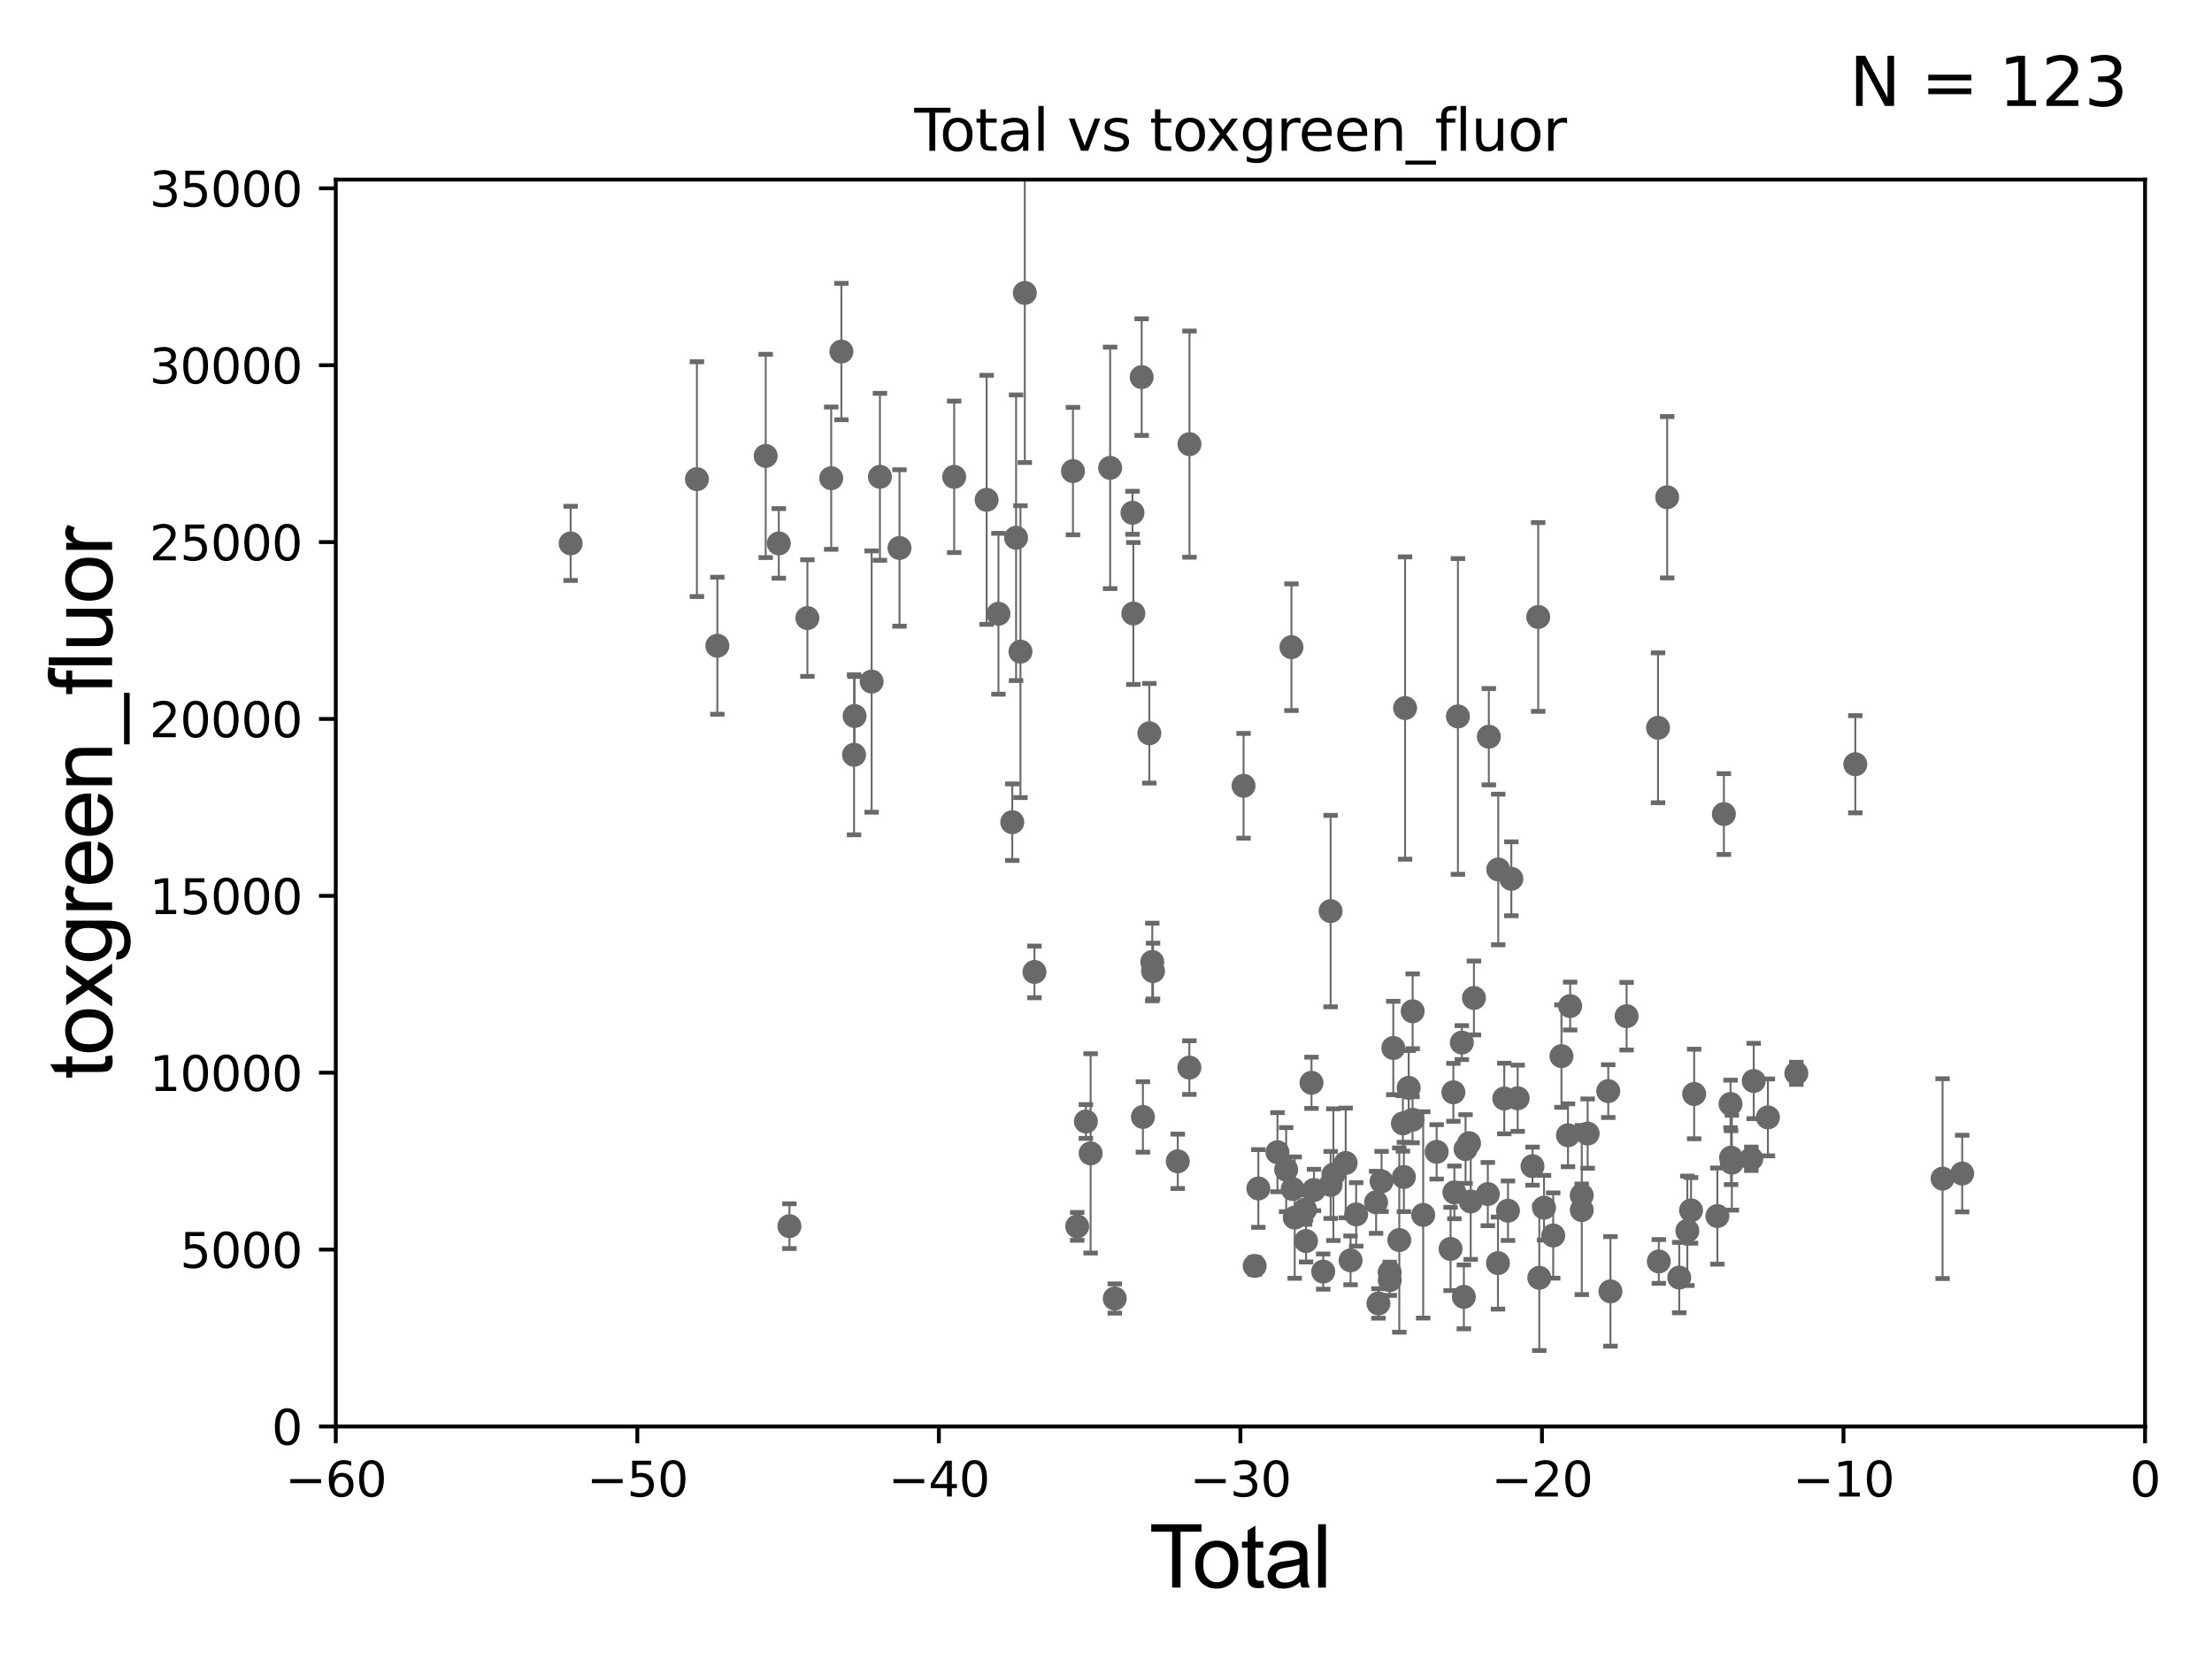 <?xml version="1.0" encoding="utf-8" standalone="no"?>
<!DOCTYPE svg PUBLIC "-//W3C//DTD SVG 1.1//EN"
  "http://www.w3.org/Graphics/SVG/1.1/DTD/svg11.dtd">
<svg xmlns:xlink="http://www.w3.org/1999/xlink" width="460.8pt" height="345.6pt" viewBox="0 0 460.8 345.6" xmlns="http://www.w3.org/2000/svg" version="1.1">
 <defs>
  <style type="text/css">*{stroke-linejoin: round; stroke-linecap: butt}</style>
 </defs>
 <g id="figure_1">
  <g id="patch_1">
   <path d="M 0 345.6 
L 460.8 345.6 
L 460.8 0 
L 0 0 
z
" style="fill: #ffffff"/>
  </g>
  <g id="axes_1">
   <g id="patch_2">
    <path d="M 69.95 297.16 
L 446.85 297.16 
L 446.85 37.411 
L 69.95 37.411 
z
" style="fill: #ffffff"/>
   </g>
   <g id="PathCollection_1">
    <defs>
     <path id="mc541ad76fd" d="M 0 1.118 
C 0.297 1.118 0.581 1 0.791 0.791 
C 1 0.581 1.118 0.297 1.118 0 
C 1.118 -0.297 1 -0.581 0.791 -0.791 
C 0.581 -1 0.297 -1.118 0 -1.118 
C -0.297 -1.118 -0.581 -1 -0.791 -0.791 
C -1 -0.581 -1.118 -0.297 -1.118 0 
C -1.118 0.297 -1 0.581 -0.791 0.791 
C -0.581 1 -0.297 1.118 0 1.118 
z
" style="stroke: #696969"/>
    </defs>
    <g clip-path="url(#p9623eccfab)">
     <use xlink:href="#mc541ad76fd" x="118.875" y="113.199" style="fill: #696969; stroke: #696969"/>
     <use xlink:href="#mc541ad76fd" x="289.494" y="265.067" style="fill: #696969; stroke: #696969"/>
     <use xlink:href="#mc541ad76fd" x="289.52" y="266.663" style="fill: #696969; stroke: #696969"/>
     <use xlink:href="#mc541ad76fd" x="290.249" y="218.317" style="fill: #696969; stroke: #696969"/>
     <use xlink:href="#mc541ad76fd" x="291.499" y="258.322" style="fill: #696969; stroke: #696969"/>
     <use xlink:href="#mc541ad76fd" x="292.248" y="234.029" style="fill: #696969; stroke: #696969"/>
     <use xlink:href="#mc541ad76fd" x="292.452" y="245.186" style="fill: #696969; stroke: #696969"/>
     <use xlink:href="#mc541ad76fd" x="292.704" y="147.5" style="fill: #696969; stroke: #696969"/>
     <use xlink:href="#mc541ad76fd" x="293.453" y="226.619" style="fill: #696969; stroke: #696969"/>
     <use xlink:href="#mc541ad76fd" x="294.259" y="233.263" style="fill: #696969; stroke: #696969"/>
     <use xlink:href="#mc541ad76fd" x="294.283" y="210.669" style="fill: #696969; stroke: #696969"/>
     <use xlink:href="#mc541ad76fd" x="296.476" y="253.09" style="fill: #696969; stroke: #696969"/>
     <use xlink:href="#mc541ad76fd" x="299.282" y="239.952" style="fill: #696969; stroke: #696969"/>
     <use xlink:href="#mc541ad76fd" x="302.175" y="260.171" style="fill: #696969; stroke: #696969"/>
     <use xlink:href="#mc541ad76fd" x="302.764" y="227.545" style="fill: #696969; stroke: #696969"/>
     <use xlink:href="#mc541ad76fd" x="302.975" y="248.391" style="fill: #696969; stroke: #696969"/>
     <use xlink:href="#mc541ad76fd" x="303.713" y="149.245" style="fill: #696969; stroke: #696969"/>
     <use xlink:href="#mc541ad76fd" x="304.528" y="217.19" style="fill: #696969; stroke: #696969"/>
     <use xlink:href="#mc541ad76fd" x="287.805" y="246.116" style="fill: #696969; stroke: #696969"/>
     <use xlink:href="#mc541ad76fd" x="287.156" y="271.534" style="fill: #696969; stroke: #696969"/>
     <use xlink:href="#mc541ad76fd" x="286.666" y="250.46" style="fill: #696969; stroke: #696969"/>
     <use xlink:href="#mc541ad76fd" x="282.515" y="252.981" style="fill: #696969; stroke: #696969"/>
     <use xlink:href="#mc541ad76fd" x="259.056" y="163.697" style="fill: #696969; stroke: #696969"/>
     <use xlink:href="#mc541ad76fd" x="261.372" y="263.714" style="fill: #696969; stroke: #696969"/>
     <use xlink:href="#mc541ad76fd" x="262.139" y="247.581" style="fill: #696969; stroke: #696969"/>
     <use xlink:href="#mc541ad76fd" x="266.118" y="240.023" style="fill: #696969; stroke: #696969"/>
     <use xlink:href="#mc541ad76fd" x="267.929" y="243.659" style="fill: #696969; stroke: #696969"/>
     <use xlink:href="#mc541ad76fd" x="269.032" y="134.821" style="fill: #696969; stroke: #696969"/>
     <use xlink:href="#mc541ad76fd" x="269.289" y="247.701" style="fill: #696969; stroke: #696969"/>
     <use xlink:href="#mc541ad76fd" x="269.713" y="253.651" style="fill: #696969; stroke: #696969"/>
     <use xlink:href="#mc541ad76fd" x="304.95" y="270.161" style="fill: #696969; stroke: #696969"/>
     <use xlink:href="#mc541ad76fd" x="271.877" y="251.989" style="fill: #696969; stroke: #696969"/>
     <use xlink:href="#mc541ad76fd" x="273.21" y="225.561" style="fill: #696969; stroke: #696969"/>
     <use xlink:href="#mc541ad76fd" x="273.721" y="247.897" style="fill: #696969; stroke: #696969"/>
     <use xlink:href="#mc541ad76fd" x="275.646" y="264.892" style="fill: #696969; stroke: #696969"/>
     <use xlink:href="#mc541ad76fd" x="277.191" y="189.796" style="fill: #696969; stroke: #696969"/>
     <use xlink:href="#mc541ad76fd" x="277.2" y="246.844" style="fill: #696969; stroke: #696969"/>
     <use xlink:href="#mc541ad76fd" x="277.765" y="244.705" style="fill: #696969; stroke: #696969"/>
     <use xlink:href="#mc541ad76fd" x="280.331" y="242.266" style="fill: #696969; stroke: #696969"/>
     <use xlink:href="#mc541ad76fd" x="281.348" y="262.553" style="fill: #696969; stroke: #696969"/>
     <use xlink:href="#mc541ad76fd" x="272.068" y="258.526" style="fill: #696969; stroke: #696969"/>
     <use xlink:href="#mc541ad76fd" x="305.303" y="239.363" style="fill: #696969; stroke: #696969"/>
     <use xlink:href="#mc541ad76fd" x="306.028" y="238.14" style="fill: #696969; stroke: #696969"/>
     <use xlink:href="#mc541ad76fd" x="306.377" y="250.281" style="fill: #696969; stroke: #696969"/>
     <use xlink:href="#mc541ad76fd" x="338.852" y="211.691" style="fill: #696969; stroke: #696969"/>
     <use xlink:href="#mc541ad76fd" x="345.4" y="151.608" style="fill: #696969; stroke: #696969"/>
     <use xlink:href="#mc541ad76fd" x="345.56" y="262.787" style="fill: #696969; stroke: #696969"/>
     <use xlink:href="#mc541ad76fd" x="347.303" y="103.583" style="fill: #696969; stroke: #696969"/>
     <use xlink:href="#mc541ad76fd" x="349.816" y="266.141" style="fill: #696969; stroke: #696969"/>
     <use xlink:href="#mc541ad76fd" x="351.504" y="256.398" style="fill: #696969; stroke: #696969"/>
     <use xlink:href="#mc541ad76fd" x="352.273" y="252.144" style="fill: #696969; stroke: #696969"/>
     <use xlink:href="#mc541ad76fd" x="352.925" y="227.898" style="fill: #696969; stroke: #696969"/>
     <use xlink:href="#mc541ad76fd" x="335.488" y="269.017" style="fill: #696969; stroke: #696969"/>
     <use xlink:href="#mc541ad76fd" x="357.762" y="253.333" style="fill: #696969; stroke: #696969"/>
     <use xlink:href="#mc541ad76fd" x="360.503" y="229.976" style="fill: #696969; stroke: #696969"/>
     <use xlink:href="#mc541ad76fd" x="360.61" y="241.152" style="fill: #696969; stroke: #696969"/>
     <use xlink:href="#mc541ad76fd" x="360.774" y="242.21" style="fill: #696969; stroke: #696969"/>
     <use xlink:href="#mc541ad76fd" x="364.83" y="241.396" style="fill: #696969; stroke: #696969"/>
     <use xlink:href="#mc541ad76fd" x="365.332" y="225.189" style="fill: #696969; stroke: #696969"/>
     <use xlink:href="#mc541ad76fd" x="368.29" y="232.775" style="fill: #696969; stroke: #696969"/>
     <use xlink:href="#mc541ad76fd" x="374.209" y="223.59" style="fill: #696969; stroke: #696969"/>
     <use xlink:href="#mc541ad76fd" x="386.496" y="159.204" style="fill: #696969; stroke: #696969"/>
     <use xlink:href="#mc541ad76fd" x="359.117" y="169.586" style="fill: #696969; stroke: #696969"/>
     <use xlink:href="#mc541ad76fd" x="247.788" y="92.52" style="fill: #696969; stroke: #696969"/>
     <use xlink:href="#mc541ad76fd" x="335.028" y="227.298" style="fill: #696969; stroke: #696969"/>
     <use xlink:href="#mc541ad76fd" x="329.513" y="252.074" style="fill: #696969; stroke: #696969"/>
     <use xlink:href="#mc541ad76fd" x="307.05" y="207.894" style="fill: #696969; stroke: #696969"/>
     <use xlink:href="#mc541ad76fd" x="404.674" y="245.529" style="fill: #696969; stroke: #696969"/>
     <use xlink:href="#mc541ad76fd" x="310.152" y="153.471" style="fill: #696969; stroke: #696969"/>
     <use xlink:href="#mc541ad76fd" x="312.056" y="263.125" style="fill: #696969; stroke: #696969"/>
     <use xlink:href="#mc541ad76fd" x="312.11" y="181.126" style="fill: #696969; stroke: #696969"/>
     <use xlink:href="#mc541ad76fd" x="313.365" y="228.84" style="fill: #696969; stroke: #696969"/>
     <use xlink:href="#mc541ad76fd" x="314.14" y="252.217" style="fill: #696969; stroke: #696969"/>
     <use xlink:href="#mc541ad76fd" x="314.841" y="183.067" style="fill: #696969; stroke: #696969"/>
     <use xlink:href="#mc541ad76fd" x="330.739" y="236.144" style="fill: #696969; stroke: #696969"/>
     <use xlink:href="#mc541ad76fd" x="316.161" y="228.788" style="fill: #696969; stroke: #696969"/>
     <use xlink:href="#mc541ad76fd" x="320.435" y="128.528" style="fill: #696969; stroke: #696969"/>
     <use xlink:href="#mc541ad76fd" x="320.662" y="266.188" style="fill: #696969; stroke: #696969"/>
     <use xlink:href="#mc541ad76fd" x="321.646" y="251.586" style="fill: #696969; stroke: #696969"/>
     <use xlink:href="#mc541ad76fd" x="323.562" y="257.375" style="fill: #696969; stroke: #696969"/>
     <use xlink:href="#mc541ad76fd" x="325.281" y="220.006" style="fill: #696969; stroke: #696969"/>
     <use xlink:href="#mc541ad76fd" x="326.64" y="236.498" style="fill: #696969; stroke: #696969"/>
     <use xlink:href="#mc541ad76fd" x="327.092" y="209.582" style="fill: #696969; stroke: #696969"/>
     <use xlink:href="#mc541ad76fd" x="329.501" y="249.006" style="fill: #696969; stroke: #696969"/>
     <use xlink:href="#mc541ad76fd" x="319.249" y="242.931" style="fill: #696969; stroke: #696969"/>
     <use xlink:href="#mc541ad76fd" x="247.766" y="222.403" style="fill: #696969; stroke: #696969"/>
     <use xlink:href="#mc541ad76fd" x="309.941" y="248.749" style="fill: #696969; stroke: #696969"/>
     <use xlink:href="#mc541ad76fd" x="408.758" y="244.473" style="fill: #696969; stroke: #696969"/>
     <use xlink:href="#mc541ad76fd" x="187.38" y="114.153" style="fill: #696969; stroke: #696969"/>
     <use xlink:href="#mc541ad76fd" x="198.773" y="99.335" style="fill: #696969; stroke: #696969"/>
     <use xlink:href="#mc541ad76fd" x="240.196" y="202.296" style="fill: #696969; stroke: #696969"/>
     <use xlink:href="#mc541ad76fd" x="240.039" y="200.396" style="fill: #696969; stroke: #696969"/>
     <use xlink:href="#mc541ad76fd" x="239.427" y="152.757" style="fill: #696969; stroke: #696969"/>
     <use xlink:href="#mc541ad76fd" x="238.093" y="232.681" style="fill: #696969; stroke: #696969"/>
     <use xlink:href="#mc541ad76fd" x="237.829" y="78.559" style="fill: #696969; stroke: #696969"/>
     <use xlink:href="#mc541ad76fd" x="205.533" y="104.123" style="fill: #696969; stroke: #696969"/>
     <use xlink:href="#mc541ad76fd" x="207.994" y="127.858" style="fill: #696969; stroke: #696969"/>
     <use xlink:href="#mc541ad76fd" x="236.097" y="127.804" style="fill: #696969; stroke: #696969"/>
     <use xlink:href="#mc541ad76fd" x="235.915" y="106.821" style="fill: #696969; stroke: #696969"/>
     <use xlink:href="#mc541ad76fd" x="210.874" y="171.276" style="fill: #696969; stroke: #696969"/>
     <use xlink:href="#mc541ad76fd" x="211.666" y="112.022" style="fill: #696969; stroke: #696969"/>
     <use xlink:href="#mc541ad76fd" x="212.581" y="135.749" style="fill: #696969; stroke: #696969"/>
     <use xlink:href="#mc541ad76fd" x="213.486" y="61.025" style="fill: #696969; stroke: #696969"/>
     <use xlink:href="#mc541ad76fd" x="215.5" y="202.474" style="fill: #696969; stroke: #696969"/>
     <use xlink:href="#mc541ad76fd" x="232.224" y="270.503" style="fill: #696969; stroke: #696969"/>
     <use xlink:href="#mc541ad76fd" x="231.261" y="97.461" style="fill: #696969; stroke: #696969"/>
     <use xlink:href="#mc541ad76fd" x="223.516" y="98.139" style="fill: #696969; stroke: #696969"/>
     <use xlink:href="#mc541ad76fd" x="227.197" y="240.264" style="fill: #696969; stroke: #696969"/>
     <use xlink:href="#mc541ad76fd" x="226.21" y="233.628" style="fill: #696969; stroke: #696969"/>
     <use xlink:href="#mc541ad76fd" x="183.306" y="99.328" style="fill: #696969; stroke: #696969"/>
     <use xlink:href="#mc541ad76fd" x="181.58" y="141.982" style="fill: #696969; stroke: #696969"/>
     <use xlink:href="#mc541ad76fd" x="224.402" y="255.474" style="fill: #696969; stroke: #696969"/>
     <use xlink:href="#mc541ad76fd" x="173.154" y="99.614" style="fill: #696969; stroke: #696969"/>
     <use xlink:href="#mc541ad76fd" x="245.352" y="241.922" style="fill: #696969; stroke: #696969"/>
     <use xlink:href="#mc541ad76fd" x="178.027" y="149.157" style="fill: #696969; stroke: #696969"/>
     <use xlink:href="#mc541ad76fd" x="164.456" y="255.431" style="fill: #696969; stroke: #696969"/>
     <use xlink:href="#mc541ad76fd" x="145.18" y="99.816" style="fill: #696969; stroke: #696969"/>
     <use xlink:href="#mc541ad76fd" x="162.239" y="113.2" style="fill: #696969; stroke: #696969"/>
     <use xlink:href="#mc541ad76fd" x="159.509" y="94.978" style="fill: #696969; stroke: #696969"/>
     <use xlink:href="#mc541ad76fd" x="177.912" y="157.235" style="fill: #696969; stroke: #696969"/>
     <use xlink:href="#mc541ad76fd" x="149.438" y="134.52" style="fill: #696969; stroke: #696969"/>
     <use xlink:href="#mc541ad76fd" x="175.279" y="73.236" style="fill: #696969; stroke: #696969"/>
     <use xlink:href="#mc541ad76fd" x="168.195" y="128.754" style="fill: #696969; stroke: #696969"/>
    </g>
   </g>
   <g id="matplotlib.axis_1">
    <g id="xtick_1">
     <g id="line2d_1">
      <defs>
       <path id="md783a1bb37" d="M 0 0 
L 0 3.5 
" style="stroke: #000000; stroke-width: 0.8"/>
      </defs>
      <g>
       <use xlink:href="#md783a1bb37" x="69.95" y="297.16" style="stroke: #000000; stroke-width: 0.8"/>
      </g>
     </g>
     <g id="text_1">
      <!-- −60 -->
      <g transform="translate(59.398 311.758)scale(0.1 -0.1)">
       <defs>
        <path id="DejaVuSans-2212" d="M 678 2272 
L 4684 2272 
L 4684 1741 
L 678 1741 
L 678 2272 
z
" transform="scale(0.016)"/>
        <path id="DejaVuSans-36" d="M 2113 2584 
Q 1688 2584 1439 2293 
Q 1191 2003 1191 1497 
Q 1191 994 1439 701 
Q 1688 409 2113 409 
Q 2538 409 2786 701 
Q 3034 994 3034 1497 
Q 3034 2003 2786 2293 
Q 2538 2584 2113 2584 
z
M 3366 4563 
L 3366 3988 
Q 3128 4100 2886 4159 
Q 2644 4219 2406 4219 
Q 1781 4219 1451 3797 
Q 1122 3375 1075 2522 
Q 1259 2794 1537 2939 
Q 1816 3084 2150 3084 
Q 2853 3084 3261 2657 
Q 3669 2231 3669 1497 
Q 3669 778 3244 343 
Q 2819 -91 2113 -91 
Q 1303 -91 875 529 
Q 447 1150 447 2328 
Q 447 3434 972 4092 
Q 1497 4750 2381 4750 
Q 2619 4750 2861 4703 
Q 3103 4656 3366 4563 
z
" transform="scale(0.016)"/>
        <path id="DejaVuSans-30" d="M 2034 4250 
Q 1547 4250 1301 3770 
Q 1056 3291 1056 2328 
Q 1056 1369 1301 889 
Q 1547 409 2034 409 
Q 2525 409 2770 889 
Q 3016 1369 3016 2328 
Q 3016 3291 2770 3770 
Q 2525 4250 2034 4250 
z
M 2034 4750 
Q 2819 4750 3233 4129 
Q 3647 3509 3647 2328 
Q 3647 1150 3233 529 
Q 2819 -91 2034 -91 
Q 1250 -91 836 529 
Q 422 1150 422 2328 
Q 422 3509 836 4129 
Q 1250 4750 2034 4750 
z
" transform="scale(0.016)"/>
       </defs>
       <use xlink:href="#DejaVuSans-2212"/>
       <use xlink:href="#DejaVuSans-36" x="83.789"/>
       <use xlink:href="#DejaVuSans-30" x="147.412"/>
      </g>
     </g>
    </g>
    <g id="xtick_2">
     <g id="line2d_2">
      <g>
       <use xlink:href="#md783a1bb37" x="132.767" y="297.16" style="stroke: #000000; stroke-width: 0.8"/>
      </g>
     </g>
     <g id="text_2">
      <!-- −50 -->
      <g transform="translate(122.214 311.758)scale(0.1 -0.1)">
       <defs>
        <path id="DejaVuSans-35" d="M 691 4666 
L 3169 4666 
L 3169 4134 
L 1269 4134 
L 1269 2991 
Q 1406 3038 1543 3061 
Q 1681 3084 1819 3084 
Q 2600 3084 3056 2656 
Q 3513 2228 3513 1497 
Q 3513 744 3044 326 
Q 2575 -91 1722 -91 
Q 1428 -91 1123 -41 
Q 819 9 494 109 
L 494 744 
Q 775 591 1075 516 
Q 1375 441 1709 441 
Q 2250 441 2565 725 
Q 2881 1009 2881 1497 
Q 2881 1984 2565 2268 
Q 2250 2553 1709 2553 
Q 1456 2553 1204 2497 
Q 953 2441 691 2322 
L 691 4666 
z
" transform="scale(0.016)"/>
       </defs>
       <use xlink:href="#DejaVuSans-2212"/>
       <use xlink:href="#DejaVuSans-35" x="83.789"/>
       <use xlink:href="#DejaVuSans-30" x="147.412"/>
      </g>
     </g>
    </g>
    <g id="xtick_3">
     <g id="line2d_3">
      <g>
       <use xlink:href="#md783a1bb37" x="195.583" y="297.16" style="stroke: #000000; stroke-width: 0.8"/>
      </g>
     </g>
     <g id="text_3">
      <!-- −40 -->
      <g transform="translate(185.031 311.758)scale(0.1 -0.1)">
       <defs>
        <path id="DejaVuSans-34" d="M 2419 4116 
L 825 1625 
L 2419 1625 
L 2419 4116 
z
M 2253 4666 
L 3047 4666 
L 3047 1625 
L 3713 1625 
L 3713 1100 
L 3047 1100 
L 3047 0 
L 2419 0 
L 2419 1100 
L 313 1100 
L 313 1709 
L 2253 4666 
z
" transform="scale(0.016)"/>
       </defs>
       <use xlink:href="#DejaVuSans-2212"/>
       <use xlink:href="#DejaVuSans-34" x="83.789"/>
       <use xlink:href="#DejaVuSans-30" x="147.412"/>
      </g>
     </g>
    </g>
    <g id="xtick_4">
     <g id="line2d_4">
      <g>
       <use xlink:href="#md783a1bb37" x="258.4" y="297.16" style="stroke: #000000; stroke-width: 0.8"/>
      </g>
     </g>
     <g id="text_4">
      <!-- −30 -->
      <g transform="translate(247.848 311.758)scale(0.1 -0.1)">
       <defs>
        <path id="DejaVuSans-33" d="M 2597 2516 
Q 3050 2419 3304 2112 
Q 3559 1806 3559 1356 
Q 3559 666 3084 287 
Q 2609 -91 1734 -91 
Q 1441 -91 1130 -33 
Q 819 25 488 141 
L 488 750 
Q 750 597 1062 519 
Q 1375 441 1716 441 
Q 2309 441 2620 675 
Q 2931 909 2931 1356 
Q 2931 1769 2642 2001 
Q 2353 2234 1838 2234 
L 1294 2234 
L 1294 2753 
L 1863 2753 
Q 2328 2753 2575 2939 
Q 2822 3125 2822 3475 
Q 2822 3834 2567 4026 
Q 2313 4219 1838 4219 
Q 1578 4219 1281 4162 
Q 984 4106 628 3988 
L 628 4550 
Q 988 4650 1302 4700 
Q 1616 4750 1894 4750 
Q 2613 4750 3031 4423 
Q 3450 4097 3450 3541 
Q 3450 3153 3228 2886 
Q 3006 2619 2597 2516 
z
" transform="scale(0.016)"/>
       </defs>
       <use xlink:href="#DejaVuSans-2212"/>
       <use xlink:href="#DejaVuSans-33" x="83.789"/>
       <use xlink:href="#DejaVuSans-30" x="147.412"/>
      </g>
     </g>
    </g>
    <g id="xtick_5">
     <g id="line2d_5">
      <g>
       <use xlink:href="#md783a1bb37" x="321.217" y="297.16" style="stroke: #000000; stroke-width: 0.8"/>
      </g>
     </g>
     <g id="text_5">
      <!-- −20 -->
      <g transform="translate(310.664 311.758)scale(0.1 -0.1)">
       <defs>
        <path id="DejaVuSans-32" d="M 1228 531 
L 3431 531 
L 3431 0 
L 469 0 
L 469 531 
Q 828 903 1448 1529 
Q 2069 2156 2228 2338 
Q 2531 2678 2651 2914 
Q 2772 3150 2772 3378 
Q 2772 3750 2511 3984 
Q 2250 4219 1831 4219 
Q 1534 4219 1204 4116 
Q 875 4013 500 3803 
L 500 4441 
Q 881 4594 1212 4672 
Q 1544 4750 1819 4750 
Q 2544 4750 2975 4387 
Q 3406 4025 3406 3419 
Q 3406 3131 3298 2873 
Q 3191 2616 2906 2266 
Q 2828 2175 2409 1742 
Q 1991 1309 1228 531 
z
" transform="scale(0.016)"/>
       </defs>
       <use xlink:href="#DejaVuSans-2212"/>
       <use xlink:href="#DejaVuSans-32" x="83.789"/>
       <use xlink:href="#DejaVuSans-30" x="147.412"/>
      </g>
     </g>
    </g>
    <g id="xtick_6">
     <g id="line2d_6">
      <g>
       <use xlink:href="#md783a1bb37" x="384.033" y="297.16" style="stroke: #000000; stroke-width: 0.8"/>
      </g>
     </g>
     <g id="text_6">
      <!-- −10 -->
      <g transform="translate(373.481 311.758)scale(0.1 -0.1)">
       <defs>
        <path id="DejaVuSans-31" d="M 794 531 
L 1825 531 
L 1825 4091 
L 703 3866 
L 703 4441 
L 1819 4666 
L 2450 4666 
L 2450 531 
L 3481 531 
L 3481 0 
L 794 0 
L 794 531 
z
" transform="scale(0.016)"/>
       </defs>
       <use xlink:href="#DejaVuSans-2212"/>
       <use xlink:href="#DejaVuSans-31" x="83.789"/>
       <use xlink:href="#DejaVuSans-30" x="147.412"/>
      </g>
     </g>
    </g>
    <g id="xtick_7">
     <g id="line2d_7">
      <g>
       <use xlink:href="#md783a1bb37" x="446.85" y="297.16" style="stroke: #000000; stroke-width: 0.8"/>
      </g>
     </g>
     <g id="text_7">
      <!-- 0 -->
      <g transform="translate(443.669 311.758)scale(0.1 -0.1)">
       <use xlink:href="#DejaVuSans-30"/>
      </g>
     </g>
    </g>
    <g id="text_8">
     <!-- Total -->
     <g transform="translate(239.395 330.722)scale(0.18 -0.18)">
      <defs>
       <path id="ArialMT-54" d="M 1659 0 
L 1659 4041 
L 150 4041 
L 150 4581 
L 3781 4581 
L 3781 4041 
L 2266 4041 
L 2266 0 
L 1659 0 
z
" transform="scale(0.016)"/>
       <path id="ArialMT-6f" d="M 213 1659 
Q 213 2581 725 3025 
Q 1153 3394 1769 3394 
Q 2453 3394 2887 2945 
Q 3322 2497 3322 1706 
Q 3322 1066 3130 698 
Q 2938 331 2570 128 
Q 2203 -75 1769 -75 
Q 1072 -75 642 372 
Q 213 819 213 1659 
z
M 791 1659 
Q 791 1022 1069 705 
Q 1347 388 1769 388 
Q 2188 388 2466 706 
Q 2744 1025 2744 1678 
Q 2744 2294 2464 2611 
Q 2184 2928 1769 2928 
Q 1347 2928 1069 2612 
Q 791 2297 791 1659 
z
" transform="scale(0.016)"/>
       <path id="ArialMT-74" d="M 1650 503 
L 1731 6 
Q 1494 -44 1306 -44 
Q 1000 -44 831 53 
Q 663 150 594 308 
Q 525 466 525 972 
L 525 2881 
L 113 2881 
L 113 3319 
L 525 3319 
L 525 4141 
L 1084 4478 
L 1084 3319 
L 1650 3319 
L 1650 2881 
L 1084 2881 
L 1084 941 
Q 1084 700 1114 631 
Q 1144 563 1211 522 
Q 1278 481 1403 481 
Q 1497 481 1650 503 
z
" transform="scale(0.016)"/>
       <path id="ArialMT-61" d="M 2588 409 
Q 2275 144 1986 34 
Q 1697 -75 1366 -75 
Q 819 -75 525 192 
Q 231 459 231 875 
Q 231 1119 342 1320 
Q 453 1522 633 1644 
Q 813 1766 1038 1828 
Q 1203 1872 1538 1913 
Q 2219 1994 2541 2106 
Q 2544 2222 2544 2253 
Q 2544 2597 2384 2738 
Q 2169 2928 1744 2928 
Q 1347 2928 1158 2789 
Q 969 2650 878 2297 
L 328 2372 
Q 403 2725 575 2942 
Q 747 3159 1072 3276 
Q 1397 3394 1825 3394 
Q 2250 3394 2515 3294 
Q 2781 3194 2906 3042 
Q 3031 2891 3081 2659 
Q 3109 2516 3109 2141 
L 3109 1391 
Q 3109 606 3145 398 
Q 3181 191 3288 0 
L 2700 0 
Q 2613 175 2588 409 
z
M 2541 1666 
Q 2234 1541 1622 1453 
Q 1275 1403 1131 1340 
Q 988 1278 909 1158 
Q 831 1038 831 891 
Q 831 666 1001 516 
Q 1172 366 1500 366 
Q 1825 366 2078 508 
Q 2331 650 2450 897 
Q 2541 1088 2541 1459 
L 2541 1666 
z
" transform="scale(0.016)"/>
       <path id="ArialMT-6c" d="M 409 0 
L 409 4581 
L 972 4581 
L 972 0 
L 409 0 
z
" transform="scale(0.016)"/>
      </defs>
      <use xlink:href="#ArialMT-54"/>
      <use xlink:href="#ArialMT-6f" x="49.959"/>
      <use xlink:href="#ArialMT-74" x="105.574"/>
      <use xlink:href="#ArialMT-61" x="133.357"/>
      <use xlink:href="#ArialMT-6c" x="188.973"/>
     </g>
    </g>
   </g>
   <g id="matplotlib.axis_2">
    <g id="ytick_1">
     <g id="line2d_8">
      <defs>
       <path id="me44e0027d0" d="M 0 0 
L -3.5 0 
" style="stroke: #000000; stroke-width: 0.8"/>
      </defs>
      <g>
       <use xlink:href="#me44e0027d0" x="69.95" y="297.16" style="stroke: #000000; stroke-width: 0.8"/>
      </g>
     </g>
     <g id="text_9">
      <!-- 0 -->
      <g transform="translate(56.587 300.959)scale(0.1 -0.1)">
       <use xlink:href="#DejaVuSans-30"/>
      </g>
     </g>
    </g>
    <g id="ytick_2">
     <g id="line2d_9">
      <g>
       <use xlink:href="#me44e0027d0" x="69.95" y="260.313" style="stroke: #000000; stroke-width: 0.8"/>
      </g>
     </g>
     <g id="text_10">
      <!-- 5000 -->
      <g transform="translate(37.5 264.112)scale(0.1 -0.1)">
       <use xlink:href="#DejaVuSans-35"/>
       <use xlink:href="#DejaVuSans-30" x="63.623"/>
       <use xlink:href="#DejaVuSans-30" x="127.246"/>
       <use xlink:href="#DejaVuSans-30" x="190.869"/>
      </g>
     </g>
    </g>
    <g id="ytick_3">
     <g id="line2d_10">
      <g>
       <use xlink:href="#me44e0027d0" x="69.95" y="223.467" style="stroke: #000000; stroke-width: 0.8"/>
      </g>
     </g>
     <g id="text_11">
      <!-- 10000 -->
      <g transform="translate(31.137 227.266)scale(0.1 -0.1)">
       <use xlink:href="#DejaVuSans-31"/>
       <use xlink:href="#DejaVuSans-30" x="63.623"/>
       <use xlink:href="#DejaVuSans-30" x="127.246"/>
       <use xlink:href="#DejaVuSans-30" x="190.869"/>
       <use xlink:href="#DejaVuSans-30" x="254.492"/>
      </g>
     </g>
    </g>
    <g id="ytick_4">
     <g id="line2d_11">
      <g>
       <use xlink:href="#me44e0027d0" x="69.95" y="186.62" style="stroke: #000000; stroke-width: 0.8"/>
      </g>
     </g>
     <g id="text_12">
      <!-- 15000 -->
      <g transform="translate(31.137 190.419)scale(0.1 -0.1)">
       <use xlink:href="#DejaVuSans-31"/>
       <use xlink:href="#DejaVuSans-35" x="63.623"/>
       <use xlink:href="#DejaVuSans-30" x="127.246"/>
       <use xlink:href="#DejaVuSans-30" x="190.869"/>
       <use xlink:href="#DejaVuSans-30" x="254.492"/>
      </g>
     </g>
    </g>
    <g id="ytick_5">
     <g id="line2d_12">
      <g>
       <use xlink:href="#me44e0027d0" x="69.95" y="149.773" style="stroke: #000000; stroke-width: 0.8"/>
      </g>
     </g>
     <g id="text_13">
      <!-- 20000 -->
      <g transform="translate(31.137 153.572)scale(0.1 -0.1)">
       <use xlink:href="#DejaVuSans-32"/>
       <use xlink:href="#DejaVuSans-30" x="63.623"/>
       <use xlink:href="#DejaVuSans-30" x="127.246"/>
       <use xlink:href="#DejaVuSans-30" x="190.869"/>
       <use xlink:href="#DejaVuSans-30" x="254.492"/>
      </g>
     </g>
    </g>
    <g id="ytick_6">
     <g id="line2d_13">
      <g>
       <use xlink:href="#me44e0027d0" x="69.95" y="112.926" style="stroke: #000000; stroke-width: 0.8"/>
      </g>
     </g>
     <g id="text_14">
      <!-- 25000 -->
      <g transform="translate(31.137 116.726)scale(0.1 -0.1)">
       <use xlink:href="#DejaVuSans-32"/>
       <use xlink:href="#DejaVuSans-35" x="63.623"/>
       <use xlink:href="#DejaVuSans-30" x="127.246"/>
       <use xlink:href="#DejaVuSans-30" x="190.869"/>
       <use xlink:href="#DejaVuSans-30" x="254.492"/>
      </g>
     </g>
    </g>
    <g id="ytick_7">
     <g id="line2d_14">
      <g>
       <use xlink:href="#me44e0027d0" x="69.95" y="76.08" style="stroke: #000000; stroke-width: 0.8"/>
      </g>
     </g>
     <g id="text_15">
      <!-- 30000 -->
      <g transform="translate(31.137 79.879)scale(0.1 -0.1)">
       <use xlink:href="#DejaVuSans-33"/>
       <use xlink:href="#DejaVuSans-30" x="63.623"/>
       <use xlink:href="#DejaVuSans-30" x="127.246"/>
       <use xlink:href="#DejaVuSans-30" x="190.869"/>
       <use xlink:href="#DejaVuSans-30" x="254.492"/>
      </g>
     </g>
    </g>
    <g id="ytick_8">
     <g id="line2d_15">
      <g>
       <use xlink:href="#me44e0027d0" x="69.95" y="39.233" style="stroke: #000000; stroke-width: 0.8"/>
      </g>
     </g>
     <g id="text_16">
      <!-- 35000 -->
      <g transform="translate(31.137 43.032)scale(0.1 -0.1)">
       <use xlink:href="#DejaVuSans-33"/>
       <use xlink:href="#DejaVuSans-35" x="63.623"/>
       <use xlink:href="#DejaVuSans-30" x="127.246"/>
       <use xlink:href="#DejaVuSans-30" x="190.869"/>
       <use xlink:href="#DejaVuSans-30" x="254.492"/>
      </g>
     </g>
    </g>
    <g id="text_17">
     <!-- toxgreen_fluor -->
     <g transform="translate(23.349 224.818)rotate(-90)scale(0.18 -0.18)">
      <defs>
       <path id="ArialMT-78" d="M 47 0 
L 1259 1725 
L 138 3319 
L 841 3319 
L 1350 2541 
Q 1494 2319 1581 2169 
Q 1719 2375 1834 2534 
L 2394 3319 
L 3066 3319 
L 1919 1756 
L 3153 0 
L 2463 0 
L 1781 1031 
L 1600 1309 
L 728 0 
L 47 0 
z
" transform="scale(0.016)"/>
       <path id="ArialMT-67" d="M 319 -275 
L 866 -356 
Q 900 -609 1056 -725 
Q 1266 -881 1628 -881 
Q 2019 -881 2231 -725 
Q 2444 -569 2519 -288 
Q 2563 -116 2559 434 
Q 2191 0 1641 0 
Q 956 0 581 494 
Q 206 988 206 1678 
Q 206 2153 378 2554 
Q 550 2956 876 3175 
Q 1203 3394 1644 3394 
Q 2231 3394 2613 2919 
L 2613 3319 
L 3131 3319 
L 3131 450 
Q 3131 -325 2973 -648 
Q 2816 -972 2473 -1159 
Q 2131 -1347 1631 -1347 
Q 1038 -1347 672 -1080 
Q 306 -813 319 -275 
z
M 784 1719 
Q 784 1066 1043 766 
Q 1303 466 1694 466 
Q 2081 466 2343 764 
Q 2606 1063 2606 1700 
Q 2606 2309 2336 2618 
Q 2066 2928 1684 2928 
Q 1309 2928 1046 2623 
Q 784 2319 784 1719 
z
" transform="scale(0.016)"/>
       <path id="ArialMT-72" d="M 416 0 
L 416 3319 
L 922 3319 
L 922 2816 
Q 1116 3169 1280 3281 
Q 1444 3394 1641 3394 
Q 1925 3394 2219 3213 
L 2025 2691 
Q 1819 2813 1613 2813 
Q 1428 2813 1281 2702 
Q 1134 2591 1072 2394 
Q 978 2094 978 1738 
L 978 0 
L 416 0 
z
" transform="scale(0.016)"/>
       <path id="ArialMT-65" d="M 2694 1069 
L 3275 997 
Q 3138 488 2766 206 
Q 2394 -75 1816 -75 
Q 1088 -75 661 373 
Q 234 822 234 1631 
Q 234 2469 665 2931 
Q 1097 3394 1784 3394 
Q 2450 3394 2872 2941 
Q 3294 2488 3294 1666 
Q 3294 1616 3291 1516 
L 816 1516 
Q 847 969 1125 678 
Q 1403 388 1819 388 
Q 2128 388 2347 550 
Q 2566 713 2694 1069 
z
M 847 1978 
L 2700 1978 
Q 2663 2397 2488 2606 
Q 2219 2931 1791 2931 
Q 1403 2931 1139 2672 
Q 875 2413 847 1978 
z
" transform="scale(0.016)"/>
       <path id="ArialMT-6e" d="M 422 0 
L 422 3319 
L 928 3319 
L 928 2847 
Q 1294 3394 1984 3394 
Q 2284 3394 2536 3286 
Q 2788 3178 2913 3003 
Q 3038 2828 3088 2588 
Q 3119 2431 3119 2041 
L 3119 0 
L 2556 0 
L 2556 2019 
Q 2556 2363 2490 2533 
Q 2425 2703 2258 2804 
Q 2091 2906 1866 2906 
Q 1506 2906 1245 2678 
Q 984 2450 984 1813 
L 984 0 
L 422 0 
z
" transform="scale(0.016)"/>
       <path id="ArialMT-5f" d="M -97 -1272 
L -97 -866 
L 3631 -866 
L 3631 -1272 
L -97 -1272 
z
" transform="scale(0.016)"/>
       <path id="ArialMT-66" d="M 556 0 
L 556 2881 
L 59 2881 
L 59 3319 
L 556 3319 
L 556 3672 
Q 556 4006 616 4169 
Q 697 4388 901 4523 
Q 1106 4659 1475 4659 
Q 1713 4659 2000 4603 
L 1916 4113 
Q 1741 4144 1584 4144 
Q 1328 4144 1222 4034 
Q 1116 3925 1116 3625 
L 1116 3319 
L 1763 3319 
L 1763 2881 
L 1116 2881 
L 1116 0 
L 556 0 
z
" transform="scale(0.016)"/>
       <path id="ArialMT-75" d="M 2597 0 
L 2597 488 
Q 2209 -75 1544 -75 
Q 1250 -75 995 37 
Q 741 150 617 320 
Q 494 491 444 738 
Q 409 903 409 1263 
L 409 3319 
L 972 3319 
L 972 1478 
Q 972 1038 1006 884 
Q 1059 663 1231 536 
Q 1403 409 1656 409 
Q 1909 409 2131 539 
Q 2353 669 2445 892 
Q 2538 1116 2538 1541 
L 2538 3319 
L 3100 3319 
L 3100 0 
L 2597 0 
z
" transform="scale(0.016)"/>
      </defs>
      <use xlink:href="#ArialMT-74"/>
      <use xlink:href="#ArialMT-6f" x="27.783"/>
      <use xlink:href="#ArialMT-78" x="83.398"/>
      <use xlink:href="#ArialMT-67" x="133.398"/>
      <use xlink:href="#ArialMT-72" x="189.014"/>
      <use xlink:href="#ArialMT-65" x="222.314"/>
      <use xlink:href="#ArialMT-65" x="277.93"/>
      <use xlink:href="#ArialMT-6e" x="333.545"/>
      <use xlink:href="#ArialMT-5f" x="389.16"/>
      <use xlink:href="#ArialMT-66" x="444.775"/>
      <use xlink:href="#ArialMT-6c" x="472.559"/>
      <use xlink:href="#ArialMT-75" x="494.775"/>
      <use xlink:href="#ArialMT-6f" x="550.391"/>
      <use xlink:href="#ArialMT-72" x="606.006"/>
     </g>
    </g>
   </g>
   <g id="LineCollection_1">
    <path d="M 118.875 120.924 
L 118.875 105.473 
" clip-path="url(#p9623eccfab)" style="fill: none; stroke: #696969; stroke-width: 0.4"/>
    <path d="M 289.494 267.194 
L 289.494 262.94 
" clip-path="url(#p9623eccfab)" style="fill: none; stroke: #696969; stroke-width: 0.4"/>
    <path d="M 289.52 269.855 
L 289.52 263.471 
" clip-path="url(#p9623eccfab)" style="fill: none; stroke: #696969; stroke-width: 0.4"/>
    <path d="M 290.249 228.039 
L 290.249 208.594 
" clip-path="url(#p9623eccfab)" style="fill: none; stroke: #696969; stroke-width: 0.4"/>
    <path d="M 291.499 277.515 
L 291.499 239.129 
" clip-path="url(#p9623eccfab)" style="fill: none; stroke: #696969; stroke-width: 0.4"/>
    <path d="M 292.248 239.807 
L 292.248 228.251 
" clip-path="url(#p9623eccfab)" style="fill: none; stroke: #696969; stroke-width: 0.4"/>
    <path d="M 292.452 252.405 
L 292.452 237.966 
" clip-path="url(#p9623eccfab)" style="fill: none; stroke: #696969; stroke-width: 0.4"/>
    <path d="M 292.704 178.987 
L 292.704 116.012 
" clip-path="url(#p9623eccfab)" style="fill: none; stroke: #696969; stroke-width: 0.4"/>
    <path d="M 293.453 234.385 
L 293.453 218.852 
" clip-path="url(#p9623eccfab)" style="fill: none; stroke: #696969; stroke-width: 0.4"/>
    <path d="M 294.259 238.058 
L 294.259 228.468 
" clip-path="url(#p9623eccfab)" style="fill: none; stroke: #696969; stroke-width: 0.4"/>
    <path d="M 294.283 218.461 
L 294.283 202.877 
" clip-path="url(#p9623eccfab)" style="fill: none; stroke: #696969; stroke-width: 0.4"/>
    <path d="M 296.476 274.582 
L 296.476 231.597 
" clip-path="url(#p9623eccfab)" style="fill: none; stroke: #696969; stroke-width: 0.4"/>
    <path d="M 299.282 245.619 
L 299.282 234.285 
" clip-path="url(#p9623eccfab)" style="fill: none; stroke: #696969; stroke-width: 0.4"/>
    <path d="M 302.175 268.84 
L 302.175 251.501 
" clip-path="url(#p9623eccfab)" style="fill: none; stroke: #696969; stroke-width: 0.4"/>
    <path d="M 302.764 233.575 
L 302.764 221.515 
" clip-path="url(#p9623eccfab)" style="fill: none; stroke: #696969; stroke-width: 0.4"/>
    <path d="M 302.975 253.88 
L 302.975 242.903 
" clip-path="url(#p9623eccfab)" style="fill: none; stroke: #696969; stroke-width: 0.4"/>
    <path d="M 303.713 182.133 
L 303.713 116.358 
" clip-path="url(#p9623eccfab)" style="fill: none; stroke: #696969; stroke-width: 0.4"/>
    <path d="M 304.528 220.724 
L 304.528 213.657 
" clip-path="url(#p9623eccfab)" style="fill: none; stroke: #696969; stroke-width: 0.4"/>
    <path d="M 287.805 252.373 
L 287.805 239.859 
" clip-path="url(#p9623eccfab)" style="fill: none; stroke: #696969; stroke-width: 0.4"/>
    <path d="M 287.156 274.604 
L 287.156 268.463 
" clip-path="url(#p9623eccfab)" style="fill: none; stroke: #696969; stroke-width: 0.4"/>
    <path d="M 286.666 256.922 
L 286.666 243.998 
" clip-path="url(#p9623eccfab)" style="fill: none; stroke: #696969; stroke-width: 0.4"/>
    <path d="M 282.515 259.587 
L 282.515 246.375 
" clip-path="url(#p9623eccfab)" style="fill: none; stroke: #696969; stroke-width: 0.4"/>
    <path d="M 259.056 174.604 
L 259.056 152.79 
" clip-path="url(#p9623eccfab)" style="fill: none; stroke: #696969; stroke-width: 0.4"/>
    <path d="M 261.372 265.447 
L 261.372 261.981 
" clip-path="url(#p9623eccfab)" style="fill: none; stroke: #696969; stroke-width: 0.4"/>
    <path d="M 262.139 255.675 
L 262.139 239.488 
" clip-path="url(#p9623eccfab)" style="fill: none; stroke: #696969; stroke-width: 0.4"/>
    <path d="M 266.118 248.26 
L 266.118 231.786 
" clip-path="url(#p9623eccfab)" style="fill: none; stroke: #696969; stroke-width: 0.4"/>
    <path d="M 267.929 252.411 
L 267.929 234.907 
" clip-path="url(#p9623eccfab)" style="fill: none; stroke: #696969; stroke-width: 0.4"/>
    <path d="M 269.032 148.013 
L 269.032 121.628 
" clip-path="url(#p9623eccfab)" style="fill: none; stroke: #696969; stroke-width: 0.4"/>
    <path d="M 269.289 248.617 
L 269.289 246.784 
" clip-path="url(#p9623eccfab)" style="fill: none; stroke: #696969; stroke-width: 0.4"/>
    <path d="M 269.713 266.292 
L 269.713 241.009 
" clip-path="url(#p9623eccfab)" style="fill: none; stroke: #696969; stroke-width: 0.4"/>
    <path d="M 304.95 276.811 
L 304.95 263.511 
" clip-path="url(#p9623eccfab)" style="fill: none; stroke: #696969; stroke-width: 0.4"/>
    <path d="M 271.877 255.044 
L 271.877 248.934 
" clip-path="url(#p9623eccfab)" style="fill: none; stroke: #696969; stroke-width: 0.4"/>
    <path d="M 273.21 230.894 
L 273.21 220.228 
" clip-path="url(#p9623eccfab)" style="fill: none; stroke: #696969; stroke-width: 0.4"/>
    <path d="M 273.721 252.204 
L 273.721 243.591 
" clip-path="url(#p9623eccfab)" style="fill: none; stroke: #696969; stroke-width: 0.4"/>
    <path d="M 275.646 268.557 
L 275.646 261.227 
" clip-path="url(#p9623eccfab)" style="fill: none; stroke: #696969; stroke-width: 0.4"/>
    <path d="M 277.191 209.736 
L 277.191 169.856 
" clip-path="url(#p9623eccfab)" style="fill: none; stroke: #696969; stroke-width: 0.4"/>
    <path d="M 277.2 253.824 
L 277.2 239.865 
" clip-path="url(#p9623eccfab)" style="fill: none; stroke: #696969; stroke-width: 0.4"/>
    <path d="M 277.765 258.426 
L 277.765 230.985 
" clip-path="url(#p9623eccfab)" style="fill: none; stroke: #696969; stroke-width: 0.4"/>
    <path d="M 280.331 253.693 
L 280.331 230.838 
" clip-path="url(#p9623eccfab)" style="fill: none; stroke: #696969; stroke-width: 0.4"/>
    <path d="M 281.348 267.631 
L 281.348 257.474 
" clip-path="url(#p9623eccfab)" style="fill: none; stroke: #696969; stroke-width: 0.4"/>
    <path d="M 272.068 262.89 
L 272.068 254.161 
" clip-path="url(#p9623eccfab)" style="fill: none; stroke: #696969; stroke-width: 0.4"/>
    <path d="M 305.303 246.513 
L 305.303 232.212 
" clip-path="url(#p9623eccfab)" style="fill: none; stroke: #696969; stroke-width: 0.4"/>
    <path d="M 306.028 238.976 
L 306.028 237.303 
" clip-path="url(#p9623eccfab)" style="fill: none; stroke: #696969; stroke-width: 0.4"/>
    <path d="M 306.377 262.356 
L 306.377 238.205 
" clip-path="url(#p9623eccfab)" style="fill: none; stroke: #696969; stroke-width: 0.4"/>
    <path d="M 338.852 218.73 
L 338.852 204.652 
" clip-path="url(#p9623eccfab)" style="fill: none; stroke: #696969; stroke-width: 0.4"/>
    <path d="M 345.4 167.218 
L 345.4 135.999 
" clip-path="url(#p9623eccfab)" style="fill: none; stroke: #696969; stroke-width: 0.4"/>
    <path d="M 345.56 267.343 
L 345.56 258.23 
" clip-path="url(#p9623eccfab)" style="fill: none; stroke: #696969; stroke-width: 0.4"/>
    <path d="M 347.303 120.391 
L 347.303 86.776 
" clip-path="url(#p9623eccfab)" style="fill: none; stroke: #696969; stroke-width: 0.4"/>
    <path d="M 349.816 273.47 
L 349.816 258.811 
" clip-path="url(#p9623eccfab)" style="fill: none; stroke: #696969; stroke-width: 0.4"/>
    <path d="M 351.504 267.795 
L 351.504 245.002 
" clip-path="url(#p9623eccfab)" style="fill: none; stroke: #696969; stroke-width: 0.4"/>
    <path d="M 352.273 258.98 
L 352.273 245.307 
" clip-path="url(#p9623eccfab)" style="fill: none; stroke: #696969; stroke-width: 0.4"/>
    <path d="M 352.925 237.23 
L 352.925 218.566 
" clip-path="url(#p9623eccfab)" style="fill: none; stroke: #696969; stroke-width: 0.4"/>
    <path d="M 335.488 280.431 
L 335.488 257.604 
" clip-path="url(#p9623eccfab)" style="fill: none; stroke: #696969; stroke-width: 0.4"/>
    <path d="M 357.762 263.354 
L 357.762 243.313 
" clip-path="url(#p9623eccfab)" style="fill: none; stroke: #696969; stroke-width: 0.4"/>
    <path d="M 360.503 234.931 
L 360.503 225.021 
" clip-path="url(#p9623eccfab)" style="fill: none; stroke: #696969; stroke-width: 0.4"/>
    <path d="M 360.61 246.758 
L 360.61 235.545 
" clip-path="url(#p9623eccfab)" style="fill: none; stroke: #696969; stroke-width: 0.4"/>
    <path d="M 360.774 252.089 
L 360.774 232.331 
" clip-path="url(#p9623eccfab)" style="fill: none; stroke: #696969; stroke-width: 0.4"/>
    <path d="M 364.83 243.837 
L 364.83 238.955 
" clip-path="url(#p9623eccfab)" style="fill: none; stroke: #696969; stroke-width: 0.4"/>
    <path d="M 365.332 233.033 
L 365.332 217.345 
" clip-path="url(#p9623eccfab)" style="fill: none; stroke: #696969; stroke-width: 0.4"/>
    <path d="M 368.29 240.783 
L 368.29 224.768 
" clip-path="url(#p9623eccfab)" style="fill: none; stroke: #696969; stroke-width: 0.4"/>
    <path d="M 374.209 225.89 
L 374.209 221.289 
" clip-path="url(#p9623eccfab)" style="fill: none; stroke: #696969; stroke-width: 0.4"/>
    <path d="M 386.496 169.327 
L 386.496 149.081 
" clip-path="url(#p9623eccfab)" style="fill: none; stroke: #696969; stroke-width: 0.4"/>
    <path d="M 359.117 178.005 
L 359.117 161.167 
" clip-path="url(#p9623eccfab)" style="fill: none; stroke: #696969; stroke-width: 0.4"/>
    <path d="M 247.788 116.081 
L 247.788 68.96 
" clip-path="url(#p9623eccfab)" style="fill: none; stroke: #696969; stroke-width: 0.4"/>
    <path d="M 335.028 232.792 
L 335.028 221.803 
" clip-path="url(#p9623eccfab)" style="fill: none; stroke: #696969; stroke-width: 0.4"/>
    <path d="M 329.513 269.683 
L 329.513 234.465 
" clip-path="url(#p9623eccfab)" style="fill: none; stroke: #696969; stroke-width: 0.4"/>
    <path d="M 307.05 215.59 
L 307.05 200.198 
" clip-path="url(#p9623eccfab)" style="fill: none; stroke: #696969; stroke-width: 0.4"/>
    <path d="M 404.674 266.341 
L 404.674 224.717 
" clip-path="url(#p9623eccfab)" style="fill: none; stroke: #696969; stroke-width: 0.4"/>
    <path d="M 310.152 163.505 
L 310.152 143.438 
" clip-path="url(#p9623eccfab)" style="fill: none; stroke: #696969; stroke-width: 0.4"/>
    <path d="M 312.056 272.716 
L 312.056 253.533 
" clip-path="url(#p9623eccfab)" style="fill: none; stroke: #696969; stroke-width: 0.4"/>
    <path d="M 312.11 196.817 
L 312.11 165.436 
" clip-path="url(#p9623eccfab)" style="fill: none; stroke: #696969; stroke-width: 0.4"/>
    <path d="M 313.365 236.193 
L 313.365 221.487 
" clip-path="url(#p9623eccfab)" style="fill: none; stroke: #696969; stroke-width: 0.4"/>
    <path d="M 314.14 258.412 
L 314.14 246.023 
" clip-path="url(#p9623eccfab)" style="fill: none; stroke: #696969; stroke-width: 0.4"/>
    <path d="M 314.841 190.762 
L 314.841 175.372 
" clip-path="url(#p9623eccfab)" style="fill: none; stroke: #696969; stroke-width: 0.4"/>
    <path d="M 330.739 243.354 
L 330.739 228.934 
" clip-path="url(#p9623eccfab)" style="fill: none; stroke: #696969; stroke-width: 0.4"/>
    <path d="M 316.161 235.683 
L 316.161 221.894 
" clip-path="url(#p9623eccfab)" style="fill: none; stroke: #696969; stroke-width: 0.4"/>
    <path d="M 320.435 148.187 
L 320.435 108.869 
" clip-path="url(#p9623eccfab)" style="fill: none; stroke: #696969; stroke-width: 0.4"/>
    <path d="M 320.662 281.34 
L 320.662 251.037 
" clip-path="url(#p9623eccfab)" style="fill: none; stroke: #696969; stroke-width: 0.4"/>
    <path d="M 321.646 258.313 
L 321.646 244.858 
" clip-path="url(#p9623eccfab)" style="fill: none; stroke: #696969; stroke-width: 0.4"/>
    <path d="M 323.562 266.261 
L 323.562 248.49 
" clip-path="url(#p9623eccfab)" style="fill: none; stroke: #696969; stroke-width: 0.4"/>
    <path d="M 325.281 230.674 
L 325.281 209.338 
" clip-path="url(#p9623eccfab)" style="fill: none; stroke: #696969; stroke-width: 0.4"/>
    <path d="M 326.64 243.044 
L 326.64 229.951 
" clip-path="url(#p9623eccfab)" style="fill: none; stroke: #696969; stroke-width: 0.4"/>
    <path d="M 327.092 214.57 
L 327.092 204.594 
" clip-path="url(#p9623eccfab)" style="fill: none; stroke: #696969; stroke-width: 0.4"/>
    <path d="M 329.501 251.356 
L 329.501 246.655 
" clip-path="url(#p9623eccfab)" style="fill: none; stroke: #696969; stroke-width: 0.4"/>
    <path d="M 319.249 246.895 
L 319.249 238.966 
" clip-path="url(#p9623eccfab)" style="fill: none; stroke: #696969; stroke-width: 0.4"/>
    <path d="M 247.766 227.988 
L 247.766 216.818 
" clip-path="url(#p9623eccfab)" style="fill: none; stroke: #696969; stroke-width: 0.4"/>
    <path d="M 309.941 255.333 
L 309.941 242.165 
" clip-path="url(#p9623eccfab)" style="fill: none; stroke: #696969; stroke-width: 0.4"/>
    <path d="M 408.758 252.453 
L 408.758 236.492 
" clip-path="url(#p9623eccfab)" style="fill: none; stroke: #696969; stroke-width: 0.4"/>
    <path d="M 187.38 130.45 
L 187.38 97.856 
" clip-path="url(#p9623eccfab)" style="fill: none; stroke: #696969; stroke-width: 0.4"/>
    <path d="M 198.773 115.11 
L 198.773 83.56 
" clip-path="url(#p9623eccfab)" style="fill: none; stroke: #696969; stroke-width: 0.4"/>
    <path d="M 240.196 208.116 
L 240.196 196.477 
" clip-path="url(#p9623eccfab)" style="fill: none; stroke: #696969; stroke-width: 0.4"/>
    <path d="M 240.039 208.478 
L 240.039 192.314 
" clip-path="url(#p9623eccfab)" style="fill: none; stroke: #696969; stroke-width: 0.4"/>
    <path d="M 239.427 163.132 
L 239.427 142.383 
" clip-path="url(#p9623eccfab)" style="fill: none; stroke: #696969; stroke-width: 0.4"/>
    <path d="M 238.093 240.017 
L 238.093 225.346 
" clip-path="url(#p9623eccfab)" style="fill: none; stroke: #696969; stroke-width: 0.4"/>
    <path d="M 237.829 90.71 
L 237.829 66.407 
" clip-path="url(#p9623eccfab)" style="fill: none; stroke: #696969; stroke-width: 0.4"/>
    <path d="M 205.533 130.062 
L 205.533 78.185 
" clip-path="url(#p9623eccfab)" style="fill: none; stroke: #696969; stroke-width: 0.4"/>
    <path d="M 207.994 144.611 
L 207.994 111.105 
" clip-path="url(#p9623eccfab)" style="fill: none; stroke: #696969; stroke-width: 0.4"/>
    <path d="M 236.097 142.585 
L 236.097 113.023 
" clip-path="url(#p9623eccfab)" style="fill: none; stroke: #696969; stroke-width: 0.4"/>
    <path d="M 235.915 111.305 
L 235.915 102.337 
" clip-path="url(#p9623eccfab)" style="fill: none; stroke: #696969; stroke-width: 0.4"/>
    <path d="M 210.874 179.252 
L 210.874 163.3 
" clip-path="url(#p9623eccfab)" style="fill: none; stroke: #696969; stroke-width: 0.4"/>
    <path d="M 211.666 141.774 
L 211.666 82.269 
" clip-path="url(#p9623eccfab)" style="fill: none; stroke: #696969; stroke-width: 0.4"/>
    <path d="M 212.581 166.151 
L 212.581 105.348 
" clip-path="url(#p9623eccfab)" style="fill: none; stroke: #696969; stroke-width: 0.4"/>
    <path d="M 213.486 96.355 
L 213.486 25.695 
" clip-path="url(#p9623eccfab)" style="fill: none; stroke: #696969; stroke-width: 0.4"/>
    <path d="M 215.5 207.86 
L 215.5 197.089 
" clip-path="url(#p9623eccfab)" style="fill: none; stroke: #696969; stroke-width: 0.4"/>
    <path d="M 232.224 273.548 
L 232.224 267.458 
" clip-path="url(#p9623eccfab)" style="fill: none; stroke: #696969; stroke-width: 0.4"/>
    <path d="M 231.261 122.618 
L 231.261 72.305 
" clip-path="url(#p9623eccfab)" style="fill: none; stroke: #696969; stroke-width: 0.4"/>
    <path d="M 223.516 111.411 
L 223.516 84.868 
" clip-path="url(#p9623eccfab)" style="fill: none; stroke: #696969; stroke-width: 0.4"/>
    <path d="M 227.197 261.026 
L 227.197 219.503 
" clip-path="url(#p9623eccfab)" style="fill: none; stroke: #696969; stroke-width: 0.4"/>
    <path d="M 226.21 237.151 
L 226.21 230.105 
" clip-path="url(#p9623eccfab)" style="fill: none; stroke: #696969; stroke-width: 0.4"/>
    <path d="M 183.306 116.714 
L 183.306 81.941 
" clip-path="url(#p9623eccfab)" style="fill: none; stroke: #696969; stroke-width: 0.4"/>
    <path d="M 181.58 169.197 
L 181.58 114.767 
" clip-path="url(#p9623eccfab)" style="fill: none; stroke: #696969; stroke-width: 0.4"/>
    <path d="M 224.402 258.374 
L 224.402 252.573 
" clip-path="url(#p9623eccfab)" style="fill: none; stroke: #696969; stroke-width: 0.4"/>
    <path d="M 173.154 114.436 
L 173.154 84.791 
" clip-path="url(#p9623eccfab)" style="fill: none; stroke: #696969; stroke-width: 0.4"/>
    <path d="M 245.352 247.585 
L 245.352 236.259 
" clip-path="url(#p9623eccfab)" style="fill: none; stroke: #696969; stroke-width: 0.4"/>
    <path d="M 178.027 157.392 
L 178.027 140.923 
" clip-path="url(#p9623eccfab)" style="fill: none; stroke: #696969; stroke-width: 0.4"/>
    <path d="M 164.456 260.092 
L 164.456 250.77 
" clip-path="url(#p9623eccfab)" style="fill: none; stroke: #696969; stroke-width: 0.4"/>
    <path d="M 145.18 124.269 
L 145.18 75.362 
" clip-path="url(#p9623eccfab)" style="fill: none; stroke: #696969; stroke-width: 0.4"/>
    <path d="M 162.239 120.445 
L 162.239 105.956 
" clip-path="url(#p9623eccfab)" style="fill: none; stroke: #696969; stroke-width: 0.4"/>
    <path d="M 159.509 116.151 
L 159.509 73.806 
" clip-path="url(#p9623eccfab)" style="fill: none; stroke: #696969; stroke-width: 0.4"/>
    <path d="M 177.912 173.908 
L 177.912 140.562 
" clip-path="url(#p9623eccfab)" style="fill: none; stroke: #696969; stroke-width: 0.4"/>
    <path d="M 149.438 148.791 
L 149.438 120.248 
" clip-path="url(#p9623eccfab)" style="fill: none; stroke: #696969; stroke-width: 0.4"/>
    <path d="M 175.279 87.444 
L 175.279 59.027 
" clip-path="url(#p9623eccfab)" style="fill: none; stroke: #696969; stroke-width: 0.4"/>
    <path d="M 168.195 140.897 
L 168.195 116.611 
" clip-path="url(#p9623eccfab)" style="fill: none; stroke: #696969; stroke-width: 0.4"/>
   </g>
   <g id="line2d_16">
    <defs>
     <path id="m5e236e8790" d="M 1.5 0 
L -1.5 -0 
" style="stroke: #696969"/>
    </defs>
    <g clip-path="url(#p9623eccfab)">
     <use xlink:href="#m5e236e8790" x="118.875" y="120.924" style="fill: #696969; stroke: #696969"/>
     <use xlink:href="#m5e236e8790" x="289.494" y="267.194" style="fill: #696969; stroke: #696969"/>
     <use xlink:href="#m5e236e8790" x="289.52" y="269.855" style="fill: #696969; stroke: #696969"/>
     <use xlink:href="#m5e236e8790" x="290.249" y="228.039" style="fill: #696969; stroke: #696969"/>
     <use xlink:href="#m5e236e8790" x="291.499" y="277.515" style="fill: #696969; stroke: #696969"/>
     <use xlink:href="#m5e236e8790" x="292.248" y="239.807" style="fill: #696969; stroke: #696969"/>
     <use xlink:href="#m5e236e8790" x="292.452" y="252.405" style="fill: #696969; stroke: #696969"/>
     <use xlink:href="#m5e236e8790" x="292.704" y="178.987" style="fill: #696969; stroke: #696969"/>
     <use xlink:href="#m5e236e8790" x="293.453" y="234.385" style="fill: #696969; stroke: #696969"/>
     <use xlink:href="#m5e236e8790" x="294.259" y="238.058" style="fill: #696969; stroke: #696969"/>
     <use xlink:href="#m5e236e8790" x="294.283" y="218.461" style="fill: #696969; stroke: #696969"/>
     <use xlink:href="#m5e236e8790" x="296.476" y="274.582" style="fill: #696969; stroke: #696969"/>
     <use xlink:href="#m5e236e8790" x="299.282" y="245.619" style="fill: #696969; stroke: #696969"/>
     <use xlink:href="#m5e236e8790" x="302.175" y="268.84" style="fill: #696969; stroke: #696969"/>
     <use xlink:href="#m5e236e8790" x="302.764" y="233.575" style="fill: #696969; stroke: #696969"/>
     <use xlink:href="#m5e236e8790" x="302.975" y="253.88" style="fill: #696969; stroke: #696969"/>
     <use xlink:href="#m5e236e8790" x="303.713" y="182.133" style="fill: #696969; stroke: #696969"/>
     <use xlink:href="#m5e236e8790" x="304.528" y="220.724" style="fill: #696969; stroke: #696969"/>
     <use xlink:href="#m5e236e8790" x="287.805" y="252.373" style="fill: #696969; stroke: #696969"/>
     <use xlink:href="#m5e236e8790" x="287.156" y="274.604" style="fill: #696969; stroke: #696969"/>
     <use xlink:href="#m5e236e8790" x="286.666" y="256.922" style="fill: #696969; stroke: #696969"/>
     <use xlink:href="#m5e236e8790" x="282.515" y="259.587" style="fill: #696969; stroke: #696969"/>
     <use xlink:href="#m5e236e8790" x="259.056" y="174.604" style="fill: #696969; stroke: #696969"/>
     <use xlink:href="#m5e236e8790" x="261.372" y="265.447" style="fill: #696969; stroke: #696969"/>
     <use xlink:href="#m5e236e8790" x="262.139" y="255.675" style="fill: #696969; stroke: #696969"/>
     <use xlink:href="#m5e236e8790" x="266.118" y="248.26" style="fill: #696969; stroke: #696969"/>
     <use xlink:href="#m5e236e8790" x="267.929" y="252.411" style="fill: #696969; stroke: #696969"/>
     <use xlink:href="#m5e236e8790" x="269.032" y="148.013" style="fill: #696969; stroke: #696969"/>
     <use xlink:href="#m5e236e8790" x="269.289" y="248.617" style="fill: #696969; stroke: #696969"/>
     <use xlink:href="#m5e236e8790" x="269.713" y="266.292" style="fill: #696969; stroke: #696969"/>
     <use xlink:href="#m5e236e8790" x="304.95" y="276.811" style="fill: #696969; stroke: #696969"/>
     <use xlink:href="#m5e236e8790" x="271.877" y="255.044" style="fill: #696969; stroke: #696969"/>
     <use xlink:href="#m5e236e8790" x="273.21" y="230.894" style="fill: #696969; stroke: #696969"/>
     <use xlink:href="#m5e236e8790" x="273.721" y="252.204" style="fill: #696969; stroke: #696969"/>
     <use xlink:href="#m5e236e8790" x="275.646" y="268.557" style="fill: #696969; stroke: #696969"/>
     <use xlink:href="#m5e236e8790" x="277.191" y="209.736" style="fill: #696969; stroke: #696969"/>
     <use xlink:href="#m5e236e8790" x="277.2" y="253.824" style="fill: #696969; stroke: #696969"/>
     <use xlink:href="#m5e236e8790" x="277.765" y="258.426" style="fill: #696969; stroke: #696969"/>
     <use xlink:href="#m5e236e8790" x="280.331" y="253.693" style="fill: #696969; stroke: #696969"/>
     <use xlink:href="#m5e236e8790" x="281.348" y="267.631" style="fill: #696969; stroke: #696969"/>
     <use xlink:href="#m5e236e8790" x="272.068" y="262.89" style="fill: #696969; stroke: #696969"/>
     <use xlink:href="#m5e236e8790" x="305.303" y="246.513" style="fill: #696969; stroke: #696969"/>
     <use xlink:href="#m5e236e8790" x="306.028" y="238.976" style="fill: #696969; stroke: #696969"/>
     <use xlink:href="#m5e236e8790" x="306.377" y="262.356" style="fill: #696969; stroke: #696969"/>
     <use xlink:href="#m5e236e8790" x="338.852" y="218.73" style="fill: #696969; stroke: #696969"/>
     <use xlink:href="#m5e236e8790" x="345.4" y="167.218" style="fill: #696969; stroke: #696969"/>
     <use xlink:href="#m5e236e8790" x="345.56" y="267.343" style="fill: #696969; stroke: #696969"/>
     <use xlink:href="#m5e236e8790" x="347.303" y="120.391" style="fill: #696969; stroke: #696969"/>
     <use xlink:href="#m5e236e8790" x="349.816" y="273.47" style="fill: #696969; stroke: #696969"/>
     <use xlink:href="#m5e236e8790" x="351.504" y="267.795" style="fill: #696969; stroke: #696969"/>
     <use xlink:href="#m5e236e8790" x="352.273" y="258.98" style="fill: #696969; stroke: #696969"/>
     <use xlink:href="#m5e236e8790" x="352.925" y="237.23" style="fill: #696969; stroke: #696969"/>
     <use xlink:href="#m5e236e8790" x="335.488" y="280.431" style="fill: #696969; stroke: #696969"/>
     <use xlink:href="#m5e236e8790" x="357.762" y="263.354" style="fill: #696969; stroke: #696969"/>
     <use xlink:href="#m5e236e8790" x="360.503" y="234.931" style="fill: #696969; stroke: #696969"/>
     <use xlink:href="#m5e236e8790" x="360.61" y="246.758" style="fill: #696969; stroke: #696969"/>
     <use xlink:href="#m5e236e8790" x="360.774" y="252.089" style="fill: #696969; stroke: #696969"/>
     <use xlink:href="#m5e236e8790" x="364.83" y="243.837" style="fill: #696969; stroke: #696969"/>
     <use xlink:href="#m5e236e8790" x="365.332" y="233.033" style="fill: #696969; stroke: #696969"/>
     <use xlink:href="#m5e236e8790" x="368.29" y="240.783" style="fill: #696969; stroke: #696969"/>
     <use xlink:href="#m5e236e8790" x="374.209" y="225.89" style="fill: #696969; stroke: #696969"/>
     <use xlink:href="#m5e236e8790" x="386.496" y="169.327" style="fill: #696969; stroke: #696969"/>
     <use xlink:href="#m5e236e8790" x="359.117" y="178.005" style="fill: #696969; stroke: #696969"/>
     <use xlink:href="#m5e236e8790" x="247.788" y="116.081" style="fill: #696969; stroke: #696969"/>
     <use xlink:href="#m5e236e8790" x="335.028" y="232.792" style="fill: #696969; stroke: #696969"/>
     <use xlink:href="#m5e236e8790" x="329.513" y="269.683" style="fill: #696969; stroke: #696969"/>
     <use xlink:href="#m5e236e8790" x="307.05" y="215.59" style="fill: #696969; stroke: #696969"/>
     <use xlink:href="#m5e236e8790" x="404.674" y="266.341" style="fill: #696969; stroke: #696969"/>
     <use xlink:href="#m5e236e8790" x="310.152" y="163.505" style="fill: #696969; stroke: #696969"/>
     <use xlink:href="#m5e236e8790" x="312.056" y="272.716" style="fill: #696969; stroke: #696969"/>
     <use xlink:href="#m5e236e8790" x="312.11" y="196.817" style="fill: #696969; stroke: #696969"/>
     <use xlink:href="#m5e236e8790" x="313.365" y="236.193" style="fill: #696969; stroke: #696969"/>
     <use xlink:href="#m5e236e8790" x="314.14" y="258.412" style="fill: #696969; stroke: #696969"/>
     <use xlink:href="#m5e236e8790" x="314.841" y="190.762" style="fill: #696969; stroke: #696969"/>
     <use xlink:href="#m5e236e8790" x="330.739" y="243.354" style="fill: #696969; stroke: #696969"/>
     <use xlink:href="#m5e236e8790" x="316.161" y="235.683" style="fill: #696969; stroke: #696969"/>
     <use xlink:href="#m5e236e8790" x="320.435" y="148.187" style="fill: #696969; stroke: #696969"/>
     <use xlink:href="#m5e236e8790" x="320.662" y="281.34" style="fill: #696969; stroke: #696969"/>
     <use xlink:href="#m5e236e8790" x="321.646" y="258.313" style="fill: #696969; stroke: #696969"/>
     <use xlink:href="#m5e236e8790" x="323.562" y="266.261" style="fill: #696969; stroke: #696969"/>
     <use xlink:href="#m5e236e8790" x="325.281" y="230.674" style="fill: #696969; stroke: #696969"/>
     <use xlink:href="#m5e236e8790" x="326.64" y="243.044" style="fill: #696969; stroke: #696969"/>
     <use xlink:href="#m5e236e8790" x="327.092" y="214.57" style="fill: #696969; stroke: #696969"/>
     <use xlink:href="#m5e236e8790" x="329.501" y="251.356" style="fill: #696969; stroke: #696969"/>
     <use xlink:href="#m5e236e8790" x="319.249" y="246.895" style="fill: #696969; stroke: #696969"/>
     <use xlink:href="#m5e236e8790" x="247.766" y="227.988" style="fill: #696969; stroke: #696969"/>
     <use xlink:href="#m5e236e8790" x="309.941" y="255.333" style="fill: #696969; stroke: #696969"/>
     <use xlink:href="#m5e236e8790" x="408.758" y="252.453" style="fill: #696969; stroke: #696969"/>
     <use xlink:href="#m5e236e8790" x="187.38" y="130.45" style="fill: #696969; stroke: #696969"/>
     <use xlink:href="#m5e236e8790" x="198.773" y="115.11" style="fill: #696969; stroke: #696969"/>
     <use xlink:href="#m5e236e8790" x="240.196" y="208.116" style="fill: #696969; stroke: #696969"/>
     <use xlink:href="#m5e236e8790" x="240.039" y="208.478" style="fill: #696969; stroke: #696969"/>
     <use xlink:href="#m5e236e8790" x="239.427" y="163.132" style="fill: #696969; stroke: #696969"/>
     <use xlink:href="#m5e236e8790" x="238.093" y="240.017" style="fill: #696969; stroke: #696969"/>
     <use xlink:href="#m5e236e8790" x="237.829" y="90.71" style="fill: #696969; stroke: #696969"/>
     <use xlink:href="#m5e236e8790" x="205.533" y="130.062" style="fill: #696969; stroke: #696969"/>
     <use xlink:href="#m5e236e8790" x="207.994" y="144.611" style="fill: #696969; stroke: #696969"/>
     <use xlink:href="#m5e236e8790" x="236.097" y="142.585" style="fill: #696969; stroke: #696969"/>
     <use xlink:href="#m5e236e8790" x="235.915" y="111.305" style="fill: #696969; stroke: #696969"/>
     <use xlink:href="#m5e236e8790" x="210.874" y="179.252" style="fill: #696969; stroke: #696969"/>
     <use xlink:href="#m5e236e8790" x="211.666" y="141.774" style="fill: #696969; stroke: #696969"/>
     <use xlink:href="#m5e236e8790" x="212.581" y="166.151" style="fill: #696969; stroke: #696969"/>
     <use xlink:href="#m5e236e8790" x="213.486" y="96.355" style="fill: #696969; stroke: #696969"/>
     <use xlink:href="#m5e236e8790" x="215.5" y="207.86" style="fill: #696969; stroke: #696969"/>
     <use xlink:href="#m5e236e8790" x="232.224" y="273.548" style="fill: #696969; stroke: #696969"/>
     <use xlink:href="#m5e236e8790" x="231.261" y="122.618" style="fill: #696969; stroke: #696969"/>
     <use xlink:href="#m5e236e8790" x="223.516" y="111.411" style="fill: #696969; stroke: #696969"/>
     <use xlink:href="#m5e236e8790" x="227.197" y="261.026" style="fill: #696969; stroke: #696969"/>
     <use xlink:href="#m5e236e8790" x="226.21" y="237.151" style="fill: #696969; stroke: #696969"/>
     <use xlink:href="#m5e236e8790" x="183.306" y="116.714" style="fill: #696969; stroke: #696969"/>
     <use xlink:href="#m5e236e8790" x="181.58" y="169.197" style="fill: #696969; stroke: #696969"/>
     <use xlink:href="#m5e236e8790" x="224.402" y="258.374" style="fill: #696969; stroke: #696969"/>
     <use xlink:href="#m5e236e8790" x="173.154" y="114.436" style="fill: #696969; stroke: #696969"/>
     <use xlink:href="#m5e236e8790" x="245.352" y="247.585" style="fill: #696969; stroke: #696969"/>
     <use xlink:href="#m5e236e8790" x="178.027" y="157.392" style="fill: #696969; stroke: #696969"/>
     <use xlink:href="#m5e236e8790" x="164.456" y="260.092" style="fill: #696969; stroke: #696969"/>
     <use xlink:href="#m5e236e8790" x="145.18" y="124.269" style="fill: #696969; stroke: #696969"/>
     <use xlink:href="#m5e236e8790" x="162.239" y="120.445" style="fill: #696969; stroke: #696969"/>
     <use xlink:href="#m5e236e8790" x="159.509" y="116.151" style="fill: #696969; stroke: #696969"/>
     <use xlink:href="#m5e236e8790" x="177.912" y="173.908" style="fill: #696969; stroke: #696969"/>
     <use xlink:href="#m5e236e8790" x="149.438" y="148.791" style="fill: #696969; stroke: #696969"/>
     <use xlink:href="#m5e236e8790" x="175.279" y="87.444" style="fill: #696969; stroke: #696969"/>
     <use xlink:href="#m5e236e8790" x="168.195" y="140.897" style="fill: #696969; stroke: #696969"/>
    </g>
   </g>
   <g id="line2d_17">
    <g clip-path="url(#p9623eccfab)">
     <use xlink:href="#m5e236e8790" x="118.875" y="105.473" style="fill: #696969; stroke: #696969"/>
     <use xlink:href="#m5e236e8790" x="289.494" y="262.94" style="fill: #696969; stroke: #696969"/>
     <use xlink:href="#m5e236e8790" x="289.52" y="263.471" style="fill: #696969; stroke: #696969"/>
     <use xlink:href="#m5e236e8790" x="290.249" y="208.594" style="fill: #696969; stroke: #696969"/>
     <use xlink:href="#m5e236e8790" x="291.499" y="239.129" style="fill: #696969; stroke: #696969"/>
     <use xlink:href="#m5e236e8790" x="292.248" y="228.251" style="fill: #696969; stroke: #696969"/>
     <use xlink:href="#m5e236e8790" x="292.452" y="237.966" style="fill: #696969; stroke: #696969"/>
     <use xlink:href="#m5e236e8790" x="292.704" y="116.012" style="fill: #696969; stroke: #696969"/>
     <use xlink:href="#m5e236e8790" x="293.453" y="218.852" style="fill: #696969; stroke: #696969"/>
     <use xlink:href="#m5e236e8790" x="294.259" y="228.468" style="fill: #696969; stroke: #696969"/>
     <use xlink:href="#m5e236e8790" x="294.283" y="202.877" style="fill: #696969; stroke: #696969"/>
     <use xlink:href="#m5e236e8790" x="296.476" y="231.597" style="fill: #696969; stroke: #696969"/>
     <use xlink:href="#m5e236e8790" x="299.282" y="234.285" style="fill: #696969; stroke: #696969"/>
     <use xlink:href="#m5e236e8790" x="302.175" y="251.501" style="fill: #696969; stroke: #696969"/>
     <use xlink:href="#m5e236e8790" x="302.764" y="221.515" style="fill: #696969; stroke: #696969"/>
     <use xlink:href="#m5e236e8790" x="302.975" y="242.903" style="fill: #696969; stroke: #696969"/>
     <use xlink:href="#m5e236e8790" x="303.713" y="116.358" style="fill: #696969; stroke: #696969"/>
     <use xlink:href="#m5e236e8790" x="304.528" y="213.657" style="fill: #696969; stroke: #696969"/>
     <use xlink:href="#m5e236e8790" x="287.805" y="239.859" style="fill: #696969; stroke: #696969"/>
     <use xlink:href="#m5e236e8790" x="287.156" y="268.463" style="fill: #696969; stroke: #696969"/>
     <use xlink:href="#m5e236e8790" x="286.666" y="243.998" style="fill: #696969; stroke: #696969"/>
     <use xlink:href="#m5e236e8790" x="282.515" y="246.375" style="fill: #696969; stroke: #696969"/>
     <use xlink:href="#m5e236e8790" x="259.056" y="152.79" style="fill: #696969; stroke: #696969"/>
     <use xlink:href="#m5e236e8790" x="261.372" y="261.981" style="fill: #696969; stroke: #696969"/>
     <use xlink:href="#m5e236e8790" x="262.139" y="239.488" style="fill: #696969; stroke: #696969"/>
     <use xlink:href="#m5e236e8790" x="266.118" y="231.786" style="fill: #696969; stroke: #696969"/>
     <use xlink:href="#m5e236e8790" x="267.929" y="234.907" style="fill: #696969; stroke: #696969"/>
     <use xlink:href="#m5e236e8790" x="269.032" y="121.628" style="fill: #696969; stroke: #696969"/>
     <use xlink:href="#m5e236e8790" x="269.289" y="246.784" style="fill: #696969; stroke: #696969"/>
     <use xlink:href="#m5e236e8790" x="269.713" y="241.009" style="fill: #696969; stroke: #696969"/>
     <use xlink:href="#m5e236e8790" x="304.95" y="263.511" style="fill: #696969; stroke: #696969"/>
     <use xlink:href="#m5e236e8790" x="271.877" y="248.934" style="fill: #696969; stroke: #696969"/>
     <use xlink:href="#m5e236e8790" x="273.21" y="220.228" style="fill: #696969; stroke: #696969"/>
     <use xlink:href="#m5e236e8790" x="273.721" y="243.591" style="fill: #696969; stroke: #696969"/>
     <use xlink:href="#m5e236e8790" x="275.646" y="261.227" style="fill: #696969; stroke: #696969"/>
     <use xlink:href="#m5e236e8790" x="277.191" y="169.856" style="fill: #696969; stroke: #696969"/>
     <use xlink:href="#m5e236e8790" x="277.2" y="239.865" style="fill: #696969; stroke: #696969"/>
     <use xlink:href="#m5e236e8790" x="277.765" y="230.985" style="fill: #696969; stroke: #696969"/>
     <use xlink:href="#m5e236e8790" x="280.331" y="230.838" style="fill: #696969; stroke: #696969"/>
     <use xlink:href="#m5e236e8790" x="281.348" y="257.474" style="fill: #696969; stroke: #696969"/>
     <use xlink:href="#m5e236e8790" x="272.068" y="254.161" style="fill: #696969; stroke: #696969"/>
     <use xlink:href="#m5e236e8790" x="305.303" y="232.212" style="fill: #696969; stroke: #696969"/>
     <use xlink:href="#m5e236e8790" x="306.028" y="237.303" style="fill: #696969; stroke: #696969"/>
     <use xlink:href="#m5e236e8790" x="306.377" y="238.205" style="fill: #696969; stroke: #696969"/>
     <use xlink:href="#m5e236e8790" x="338.852" y="204.652" style="fill: #696969; stroke: #696969"/>
     <use xlink:href="#m5e236e8790" x="345.4" y="135.999" style="fill: #696969; stroke: #696969"/>
     <use xlink:href="#m5e236e8790" x="345.56" y="258.23" style="fill: #696969; stroke: #696969"/>
     <use xlink:href="#m5e236e8790" x="347.303" y="86.776" style="fill: #696969; stroke: #696969"/>
     <use xlink:href="#m5e236e8790" x="349.816" y="258.811" style="fill: #696969; stroke: #696969"/>
     <use xlink:href="#m5e236e8790" x="351.504" y="245.002" style="fill: #696969; stroke: #696969"/>
     <use xlink:href="#m5e236e8790" x="352.273" y="245.307" style="fill: #696969; stroke: #696969"/>
     <use xlink:href="#m5e236e8790" x="352.925" y="218.566" style="fill: #696969; stroke: #696969"/>
     <use xlink:href="#m5e236e8790" x="335.488" y="257.604" style="fill: #696969; stroke: #696969"/>
     <use xlink:href="#m5e236e8790" x="357.762" y="243.313" style="fill: #696969; stroke: #696969"/>
     <use xlink:href="#m5e236e8790" x="360.503" y="225.021" style="fill: #696969; stroke: #696969"/>
     <use xlink:href="#m5e236e8790" x="360.61" y="235.545" style="fill: #696969; stroke: #696969"/>
     <use xlink:href="#m5e236e8790" x="360.774" y="232.331" style="fill: #696969; stroke: #696969"/>
     <use xlink:href="#m5e236e8790" x="364.83" y="238.955" style="fill: #696969; stroke: #696969"/>
     <use xlink:href="#m5e236e8790" x="365.332" y="217.345" style="fill: #696969; stroke: #696969"/>
     <use xlink:href="#m5e236e8790" x="368.29" y="224.768" style="fill: #696969; stroke: #696969"/>
     <use xlink:href="#m5e236e8790" x="374.209" y="221.289" style="fill: #696969; stroke: #696969"/>
     <use xlink:href="#m5e236e8790" x="386.496" y="149.081" style="fill: #696969; stroke: #696969"/>
     <use xlink:href="#m5e236e8790" x="359.117" y="161.167" style="fill: #696969; stroke: #696969"/>
     <use xlink:href="#m5e236e8790" x="247.788" y="68.96" style="fill: #696969; stroke: #696969"/>
     <use xlink:href="#m5e236e8790" x="335.028" y="221.803" style="fill: #696969; stroke: #696969"/>
     <use xlink:href="#m5e236e8790" x="329.513" y="234.465" style="fill: #696969; stroke: #696969"/>
     <use xlink:href="#m5e236e8790" x="307.05" y="200.198" style="fill: #696969; stroke: #696969"/>
     <use xlink:href="#m5e236e8790" x="404.674" y="224.717" style="fill: #696969; stroke: #696969"/>
     <use xlink:href="#m5e236e8790" x="310.152" y="143.438" style="fill: #696969; stroke: #696969"/>
     <use xlink:href="#m5e236e8790" x="312.056" y="253.533" style="fill: #696969; stroke: #696969"/>
     <use xlink:href="#m5e236e8790" x="312.11" y="165.436" style="fill: #696969; stroke: #696969"/>
     <use xlink:href="#m5e236e8790" x="313.365" y="221.487" style="fill: #696969; stroke: #696969"/>
     <use xlink:href="#m5e236e8790" x="314.14" y="246.023" style="fill: #696969; stroke: #696969"/>
     <use xlink:href="#m5e236e8790" x="314.841" y="175.372" style="fill: #696969; stroke: #696969"/>
     <use xlink:href="#m5e236e8790" x="330.739" y="228.934" style="fill: #696969; stroke: #696969"/>
     <use xlink:href="#m5e236e8790" x="316.161" y="221.894" style="fill: #696969; stroke: #696969"/>
     <use xlink:href="#m5e236e8790" x="320.435" y="108.869" style="fill: #696969; stroke: #696969"/>
     <use xlink:href="#m5e236e8790" x="320.662" y="251.037" style="fill: #696969; stroke: #696969"/>
     <use xlink:href="#m5e236e8790" x="321.646" y="244.858" style="fill: #696969; stroke: #696969"/>
     <use xlink:href="#m5e236e8790" x="323.562" y="248.49" style="fill: #696969; stroke: #696969"/>
     <use xlink:href="#m5e236e8790" x="325.281" y="209.338" style="fill: #696969; stroke: #696969"/>
     <use xlink:href="#m5e236e8790" x="326.64" y="229.951" style="fill: #696969; stroke: #696969"/>
     <use xlink:href="#m5e236e8790" x="327.092" y="204.594" style="fill: #696969; stroke: #696969"/>
     <use xlink:href="#m5e236e8790" x="329.501" y="246.655" style="fill: #696969; stroke: #696969"/>
     <use xlink:href="#m5e236e8790" x="319.249" y="238.966" style="fill: #696969; stroke: #696969"/>
     <use xlink:href="#m5e236e8790" x="247.766" y="216.818" style="fill: #696969; stroke: #696969"/>
     <use xlink:href="#m5e236e8790" x="309.941" y="242.165" style="fill: #696969; stroke: #696969"/>
     <use xlink:href="#m5e236e8790" x="408.758" y="236.492" style="fill: #696969; stroke: #696969"/>
     <use xlink:href="#m5e236e8790" x="187.38" y="97.856" style="fill: #696969; stroke: #696969"/>
     <use xlink:href="#m5e236e8790" x="198.773" y="83.56" style="fill: #696969; stroke: #696969"/>
     <use xlink:href="#m5e236e8790" x="240.196" y="196.477" style="fill: #696969; stroke: #696969"/>
     <use xlink:href="#m5e236e8790" x="240.039" y="192.314" style="fill: #696969; stroke: #696969"/>
     <use xlink:href="#m5e236e8790" x="239.427" y="142.383" style="fill: #696969; stroke: #696969"/>
     <use xlink:href="#m5e236e8790" x="238.093" y="225.346" style="fill: #696969; stroke: #696969"/>
     <use xlink:href="#m5e236e8790" x="237.829" y="66.407" style="fill: #696969; stroke: #696969"/>
     <use xlink:href="#m5e236e8790" x="205.533" y="78.185" style="fill: #696969; stroke: #696969"/>
     <use xlink:href="#m5e236e8790" x="207.994" y="111.105" style="fill: #696969; stroke: #696969"/>
     <use xlink:href="#m5e236e8790" x="236.097" y="113.023" style="fill: #696969; stroke: #696969"/>
     <use xlink:href="#m5e236e8790" x="235.915" y="102.337" style="fill: #696969; stroke: #696969"/>
     <use xlink:href="#m5e236e8790" x="210.874" y="163.3" style="fill: #696969; stroke: #696969"/>
     <use xlink:href="#m5e236e8790" x="211.666" y="82.269" style="fill: #696969; stroke: #696969"/>
     <use xlink:href="#m5e236e8790" x="212.581" y="105.348" style="fill: #696969; stroke: #696969"/>
     <use xlink:href="#m5e236e8790" x="213.486" y="25.695" style="fill: #696969; stroke: #696969"/>
     <use xlink:href="#m5e236e8790" x="215.5" y="197.089" style="fill: #696969; stroke: #696969"/>
     <use xlink:href="#m5e236e8790" x="232.224" y="267.458" style="fill: #696969; stroke: #696969"/>
     <use xlink:href="#m5e236e8790" x="231.261" y="72.305" style="fill: #696969; stroke: #696969"/>
     <use xlink:href="#m5e236e8790" x="223.516" y="84.868" style="fill: #696969; stroke: #696969"/>
     <use xlink:href="#m5e236e8790" x="227.197" y="219.503" style="fill: #696969; stroke: #696969"/>
     <use xlink:href="#m5e236e8790" x="226.21" y="230.105" style="fill: #696969; stroke: #696969"/>
     <use xlink:href="#m5e236e8790" x="183.306" y="81.941" style="fill: #696969; stroke: #696969"/>
     <use xlink:href="#m5e236e8790" x="181.58" y="114.767" style="fill: #696969; stroke: #696969"/>
     <use xlink:href="#m5e236e8790" x="224.402" y="252.573" style="fill: #696969; stroke: #696969"/>
     <use xlink:href="#m5e236e8790" x="173.154" y="84.791" style="fill: #696969; stroke: #696969"/>
     <use xlink:href="#m5e236e8790" x="245.352" y="236.259" style="fill: #696969; stroke: #696969"/>
     <use xlink:href="#m5e236e8790" x="178.027" y="140.923" style="fill: #696969; stroke: #696969"/>
     <use xlink:href="#m5e236e8790" x="164.456" y="250.77" style="fill: #696969; stroke: #696969"/>
     <use xlink:href="#m5e236e8790" x="145.18" y="75.362" style="fill: #696969; stroke: #696969"/>
     <use xlink:href="#m5e236e8790" x="162.239" y="105.956" style="fill: #696969; stroke: #696969"/>
     <use xlink:href="#m5e236e8790" x="159.509" y="73.806" style="fill: #696969; stroke: #696969"/>
     <use xlink:href="#m5e236e8790" x="177.912" y="140.562" style="fill: #696969; stroke: #696969"/>
     <use xlink:href="#m5e236e8790" x="149.438" y="120.248" style="fill: #696969; stroke: #696969"/>
     <use xlink:href="#m5e236e8790" x="175.279" y="59.027" style="fill: #696969; stroke: #696969"/>
     <use xlink:href="#m5e236e8790" x="168.195" y="116.611" style="fill: #696969; stroke: #696969"/>
    </g>
   </g>
   <g id="line2d_18">
    <defs>
     <path id="m2d37b0bc65" d="M 0 2 
C 0.53 2 1.039 1.789 1.414 1.414 
C 1.789 1.039 2 0.53 2 0 
C 2 -0.53 1.789 -1.039 1.414 -1.414 
C 1.039 -1.789 0.53 -2 0 -2 
C -0.53 -2 -1.039 -1.789 -1.414 -1.414 
C -1.789 -1.039 -2 -0.53 -2 0 
C -2 0.53 -1.789 1.039 -1.414 1.414 
C -1.039 1.789 -0.53 2 0 2 
z
" style="stroke: #696969"/>
    </defs>
    <g clip-path="url(#p9623eccfab)">
     <use xlink:href="#m2d37b0bc65" x="118.875" y="113.199" style="fill: #696969; stroke: #696969"/>
     <use xlink:href="#m2d37b0bc65" x="289.494" y="265.067" style="fill: #696969; stroke: #696969"/>
     <use xlink:href="#m2d37b0bc65" x="289.52" y="266.663" style="fill: #696969; stroke: #696969"/>
     <use xlink:href="#m2d37b0bc65" x="290.249" y="218.317" style="fill: #696969; stroke: #696969"/>
     <use xlink:href="#m2d37b0bc65" x="291.499" y="258.322" style="fill: #696969; stroke: #696969"/>
     <use xlink:href="#m2d37b0bc65" x="292.248" y="234.029" style="fill: #696969; stroke: #696969"/>
     <use xlink:href="#m2d37b0bc65" x="292.452" y="245.186" style="fill: #696969; stroke: #696969"/>
     <use xlink:href="#m2d37b0bc65" x="292.704" y="147.5" style="fill: #696969; stroke: #696969"/>
     <use xlink:href="#m2d37b0bc65" x="293.453" y="226.619" style="fill: #696969; stroke: #696969"/>
     <use xlink:href="#m2d37b0bc65" x="294.259" y="233.263" style="fill: #696969; stroke: #696969"/>
     <use xlink:href="#m2d37b0bc65" x="294.283" y="210.669" style="fill: #696969; stroke: #696969"/>
     <use xlink:href="#m2d37b0bc65" x="296.476" y="253.09" style="fill: #696969; stroke: #696969"/>
     <use xlink:href="#m2d37b0bc65" x="299.282" y="239.952" style="fill: #696969; stroke: #696969"/>
     <use xlink:href="#m2d37b0bc65" x="302.175" y="260.171" style="fill: #696969; stroke: #696969"/>
     <use xlink:href="#m2d37b0bc65" x="302.764" y="227.545" style="fill: #696969; stroke: #696969"/>
     <use xlink:href="#m2d37b0bc65" x="302.975" y="248.391" style="fill: #696969; stroke: #696969"/>
     <use xlink:href="#m2d37b0bc65" x="303.713" y="149.245" style="fill: #696969; stroke: #696969"/>
     <use xlink:href="#m2d37b0bc65" x="304.528" y="217.19" style="fill: #696969; stroke: #696969"/>
     <use xlink:href="#m2d37b0bc65" x="287.805" y="246.116" style="fill: #696969; stroke: #696969"/>
     <use xlink:href="#m2d37b0bc65" x="287.156" y="271.534" style="fill: #696969; stroke: #696969"/>
     <use xlink:href="#m2d37b0bc65" x="286.666" y="250.46" style="fill: #696969; stroke: #696969"/>
     <use xlink:href="#m2d37b0bc65" x="282.515" y="252.981" style="fill: #696969; stroke: #696969"/>
     <use xlink:href="#m2d37b0bc65" x="259.056" y="163.697" style="fill: #696969; stroke: #696969"/>
     <use xlink:href="#m2d37b0bc65" x="261.372" y="263.714" style="fill: #696969; stroke: #696969"/>
     <use xlink:href="#m2d37b0bc65" x="262.139" y="247.581" style="fill: #696969; stroke: #696969"/>
     <use xlink:href="#m2d37b0bc65" x="266.118" y="240.023" style="fill: #696969; stroke: #696969"/>
     <use xlink:href="#m2d37b0bc65" x="267.929" y="243.659" style="fill: #696969; stroke: #696969"/>
     <use xlink:href="#m2d37b0bc65" x="269.032" y="134.821" style="fill: #696969; stroke: #696969"/>
     <use xlink:href="#m2d37b0bc65" x="269.289" y="247.701" style="fill: #696969; stroke: #696969"/>
     <use xlink:href="#m2d37b0bc65" x="269.713" y="253.651" style="fill: #696969; stroke: #696969"/>
     <use xlink:href="#m2d37b0bc65" x="304.95" y="270.161" style="fill: #696969; stroke: #696969"/>
     <use xlink:href="#m2d37b0bc65" x="271.877" y="251.989" style="fill: #696969; stroke: #696969"/>
     <use xlink:href="#m2d37b0bc65" x="273.21" y="225.561" style="fill: #696969; stroke: #696969"/>
     <use xlink:href="#m2d37b0bc65" x="273.721" y="247.897" style="fill: #696969; stroke: #696969"/>
     <use xlink:href="#m2d37b0bc65" x="275.646" y="264.892" style="fill: #696969; stroke: #696969"/>
     <use xlink:href="#m2d37b0bc65" x="277.191" y="189.796" style="fill: #696969; stroke: #696969"/>
     <use xlink:href="#m2d37b0bc65" x="277.2" y="246.844" style="fill: #696969; stroke: #696969"/>
     <use xlink:href="#m2d37b0bc65" x="277.765" y="244.705" style="fill: #696969; stroke: #696969"/>
     <use xlink:href="#m2d37b0bc65" x="280.331" y="242.266" style="fill: #696969; stroke: #696969"/>
     <use xlink:href="#m2d37b0bc65" x="281.348" y="262.553" style="fill: #696969; stroke: #696969"/>
     <use xlink:href="#m2d37b0bc65" x="272.068" y="258.526" style="fill: #696969; stroke: #696969"/>
     <use xlink:href="#m2d37b0bc65" x="305.303" y="239.363" style="fill: #696969; stroke: #696969"/>
     <use xlink:href="#m2d37b0bc65" x="306.028" y="238.14" style="fill: #696969; stroke: #696969"/>
     <use xlink:href="#m2d37b0bc65" x="306.377" y="250.281" style="fill: #696969; stroke: #696969"/>
     <use xlink:href="#m2d37b0bc65" x="338.852" y="211.691" style="fill: #696969; stroke: #696969"/>
     <use xlink:href="#m2d37b0bc65" x="345.4" y="151.608" style="fill: #696969; stroke: #696969"/>
     <use xlink:href="#m2d37b0bc65" x="345.56" y="262.787" style="fill: #696969; stroke: #696969"/>
     <use xlink:href="#m2d37b0bc65" x="347.303" y="103.583" style="fill: #696969; stroke: #696969"/>
     <use xlink:href="#m2d37b0bc65" x="349.816" y="266.141" style="fill: #696969; stroke: #696969"/>
     <use xlink:href="#m2d37b0bc65" x="351.504" y="256.398" style="fill: #696969; stroke: #696969"/>
     <use xlink:href="#m2d37b0bc65" x="352.273" y="252.144" style="fill: #696969; stroke: #696969"/>
     <use xlink:href="#m2d37b0bc65" x="352.925" y="227.898" style="fill: #696969; stroke: #696969"/>
     <use xlink:href="#m2d37b0bc65" x="335.488" y="269.017" style="fill: #696969; stroke: #696969"/>
     <use xlink:href="#m2d37b0bc65" x="357.762" y="253.333" style="fill: #696969; stroke: #696969"/>
     <use xlink:href="#m2d37b0bc65" x="360.503" y="229.976" style="fill: #696969; stroke: #696969"/>
     <use xlink:href="#m2d37b0bc65" x="360.61" y="241.152" style="fill: #696969; stroke: #696969"/>
     <use xlink:href="#m2d37b0bc65" x="360.774" y="242.21" style="fill: #696969; stroke: #696969"/>
     <use xlink:href="#m2d37b0bc65" x="364.83" y="241.396" style="fill: #696969; stroke: #696969"/>
     <use xlink:href="#m2d37b0bc65" x="365.332" y="225.189" style="fill: #696969; stroke: #696969"/>
     <use xlink:href="#m2d37b0bc65" x="368.29" y="232.775" style="fill: #696969; stroke: #696969"/>
     <use xlink:href="#m2d37b0bc65" x="374.209" y="223.59" style="fill: #696969; stroke: #696969"/>
     <use xlink:href="#m2d37b0bc65" x="386.496" y="159.204" style="fill: #696969; stroke: #696969"/>
     <use xlink:href="#m2d37b0bc65" x="359.117" y="169.586" style="fill: #696969; stroke: #696969"/>
     <use xlink:href="#m2d37b0bc65" x="247.788" y="92.52" style="fill: #696969; stroke: #696969"/>
     <use xlink:href="#m2d37b0bc65" x="335.028" y="227.298" style="fill: #696969; stroke: #696969"/>
     <use xlink:href="#m2d37b0bc65" x="329.513" y="252.074" style="fill: #696969; stroke: #696969"/>
     <use xlink:href="#m2d37b0bc65" x="307.05" y="207.894" style="fill: #696969; stroke: #696969"/>
     <use xlink:href="#m2d37b0bc65" x="404.674" y="245.529" style="fill: #696969; stroke: #696969"/>
     <use xlink:href="#m2d37b0bc65" x="310.152" y="153.471" style="fill: #696969; stroke: #696969"/>
     <use xlink:href="#m2d37b0bc65" x="312.056" y="263.125" style="fill: #696969; stroke: #696969"/>
     <use xlink:href="#m2d37b0bc65" x="312.11" y="181.126" style="fill: #696969; stroke: #696969"/>
     <use xlink:href="#m2d37b0bc65" x="313.365" y="228.84" style="fill: #696969; stroke: #696969"/>
     <use xlink:href="#m2d37b0bc65" x="314.14" y="252.217" style="fill: #696969; stroke: #696969"/>
     <use xlink:href="#m2d37b0bc65" x="314.841" y="183.067" style="fill: #696969; stroke: #696969"/>
     <use xlink:href="#m2d37b0bc65" x="330.739" y="236.144" style="fill: #696969; stroke: #696969"/>
     <use xlink:href="#m2d37b0bc65" x="316.161" y="228.788" style="fill: #696969; stroke: #696969"/>
     <use xlink:href="#m2d37b0bc65" x="320.435" y="128.528" style="fill: #696969; stroke: #696969"/>
     <use xlink:href="#m2d37b0bc65" x="320.662" y="266.188" style="fill: #696969; stroke: #696969"/>
     <use xlink:href="#m2d37b0bc65" x="321.646" y="251.586" style="fill: #696969; stroke: #696969"/>
     <use xlink:href="#m2d37b0bc65" x="323.562" y="257.375" style="fill: #696969; stroke: #696969"/>
     <use xlink:href="#m2d37b0bc65" x="325.281" y="220.006" style="fill: #696969; stroke: #696969"/>
     <use xlink:href="#m2d37b0bc65" x="326.64" y="236.498" style="fill: #696969; stroke: #696969"/>
     <use xlink:href="#m2d37b0bc65" x="327.092" y="209.582" style="fill: #696969; stroke: #696969"/>
     <use xlink:href="#m2d37b0bc65" x="329.501" y="249.006" style="fill: #696969; stroke: #696969"/>
     <use xlink:href="#m2d37b0bc65" x="319.249" y="242.931" style="fill: #696969; stroke: #696969"/>
     <use xlink:href="#m2d37b0bc65" x="247.766" y="222.403" style="fill: #696969; stroke: #696969"/>
     <use xlink:href="#m2d37b0bc65" x="309.941" y="248.749" style="fill: #696969; stroke: #696969"/>
     <use xlink:href="#m2d37b0bc65" x="408.758" y="244.473" style="fill: #696969; stroke: #696969"/>
     <use xlink:href="#m2d37b0bc65" x="187.38" y="114.153" style="fill: #696969; stroke: #696969"/>
     <use xlink:href="#m2d37b0bc65" x="198.773" y="99.335" style="fill: #696969; stroke: #696969"/>
     <use xlink:href="#m2d37b0bc65" x="240.196" y="202.296" style="fill: #696969; stroke: #696969"/>
     <use xlink:href="#m2d37b0bc65" x="240.039" y="200.396" style="fill: #696969; stroke: #696969"/>
     <use xlink:href="#m2d37b0bc65" x="239.427" y="152.757" style="fill: #696969; stroke: #696969"/>
     <use xlink:href="#m2d37b0bc65" x="238.093" y="232.681" style="fill: #696969; stroke: #696969"/>
     <use xlink:href="#m2d37b0bc65" x="237.829" y="78.559" style="fill: #696969; stroke: #696969"/>
     <use xlink:href="#m2d37b0bc65" x="205.533" y="104.123" style="fill: #696969; stroke: #696969"/>
     <use xlink:href="#m2d37b0bc65" x="207.994" y="127.858" style="fill: #696969; stroke: #696969"/>
     <use xlink:href="#m2d37b0bc65" x="236.097" y="127.804" style="fill: #696969; stroke: #696969"/>
     <use xlink:href="#m2d37b0bc65" x="235.915" y="106.821" style="fill: #696969; stroke: #696969"/>
     <use xlink:href="#m2d37b0bc65" x="210.874" y="171.276" style="fill: #696969; stroke: #696969"/>
     <use xlink:href="#m2d37b0bc65" x="211.666" y="112.022" style="fill: #696969; stroke: #696969"/>
     <use xlink:href="#m2d37b0bc65" x="212.581" y="135.749" style="fill: #696969; stroke: #696969"/>
     <use xlink:href="#m2d37b0bc65" x="213.486" y="61.025" style="fill: #696969; stroke: #696969"/>
     <use xlink:href="#m2d37b0bc65" x="215.5" y="202.474" style="fill: #696969; stroke: #696969"/>
     <use xlink:href="#m2d37b0bc65" x="232.224" y="270.503" style="fill: #696969; stroke: #696969"/>
     <use xlink:href="#m2d37b0bc65" x="231.261" y="97.461" style="fill: #696969; stroke: #696969"/>
     <use xlink:href="#m2d37b0bc65" x="223.516" y="98.139" style="fill: #696969; stroke: #696969"/>
     <use xlink:href="#m2d37b0bc65" x="227.197" y="240.264" style="fill: #696969; stroke: #696969"/>
     <use xlink:href="#m2d37b0bc65" x="226.21" y="233.628" style="fill: #696969; stroke: #696969"/>
     <use xlink:href="#m2d37b0bc65" x="183.306" y="99.328" style="fill: #696969; stroke: #696969"/>
     <use xlink:href="#m2d37b0bc65" x="181.58" y="141.982" style="fill: #696969; stroke: #696969"/>
     <use xlink:href="#m2d37b0bc65" x="224.402" y="255.474" style="fill: #696969; stroke: #696969"/>
     <use xlink:href="#m2d37b0bc65" x="173.154" y="99.614" style="fill: #696969; stroke: #696969"/>
     <use xlink:href="#m2d37b0bc65" x="245.352" y="241.922" style="fill: #696969; stroke: #696969"/>
     <use xlink:href="#m2d37b0bc65" x="178.027" y="149.157" style="fill: #696969; stroke: #696969"/>
     <use xlink:href="#m2d37b0bc65" x="164.456" y="255.431" style="fill: #696969; stroke: #696969"/>
     <use xlink:href="#m2d37b0bc65" x="145.18" y="99.816" style="fill: #696969; stroke: #696969"/>
     <use xlink:href="#m2d37b0bc65" x="162.239" y="113.2" style="fill: #696969; stroke: #696969"/>
     <use xlink:href="#m2d37b0bc65" x="159.509" y="94.978" style="fill: #696969; stroke: #696969"/>
     <use xlink:href="#m2d37b0bc65" x="177.912" y="157.235" style="fill: #696969; stroke: #696969"/>
     <use xlink:href="#m2d37b0bc65" x="149.438" y="134.52" style="fill: #696969; stroke: #696969"/>
     <use xlink:href="#m2d37b0bc65" x="175.279" y="73.236" style="fill: #696969; stroke: #696969"/>
     <use xlink:href="#m2d37b0bc65" x="168.195" y="128.754" style="fill: #696969; stroke: #696969"/>
    </g>
   </g>
   <g id="patch_3">
    <path d="M 69.95 297.16 
L 69.95 37.411 
" style="fill: none; stroke: #000000; stroke-width: 0.8; stroke-linejoin: miter; stroke-linecap: square"/>
   </g>
   <g id="patch_4">
    <path d="M 446.85 297.16 
L 446.85 37.411 
" style="fill: none; stroke: #000000; stroke-width: 0.8; stroke-linejoin: miter; stroke-linecap: square"/>
   </g>
   <g id="patch_5">
    <path d="M 69.95 297.16 
L 446.85 297.16 
" style="fill: none; stroke: #000000; stroke-width: 0.8; stroke-linejoin: miter; stroke-linecap: square"/>
   </g>
   <g id="patch_6">
    <path d="M 69.95 37.411 
L 446.85 37.411 
" style="fill: none; stroke: #000000; stroke-width: 0.8; stroke-linejoin: miter; stroke-linecap: square"/>
   </g>
   <g id="text_18">
    <!-- N = 123 -->
    <g transform="translate(385.254 22.074)scale(0.14 -0.14)">
     <defs>
      <path id="DejaVuSans-4e" d="M 628 4666 
L 1478 4666 
L 3547 763 
L 3547 4666 
L 4159 4666 
L 4159 0 
L 3309 0 
L 1241 3903 
L 1241 0 
L 628 0 
L 628 4666 
z
" transform="scale(0.016)"/>
      <path id="DejaVuSans-20" transform="scale(0.016)"/>
      <path id="DejaVuSans-3d" d="M 678 2906 
L 4684 2906 
L 4684 2381 
L 678 2381 
L 678 2906 
z
M 678 1631 
L 4684 1631 
L 4684 1100 
L 678 1100 
L 678 1631 
z
" transform="scale(0.016)"/>
     </defs>
     <use xlink:href="#DejaVuSans-4e"/>
     <use xlink:href="#DejaVuSans-20" x="74.805"/>
     <use xlink:href="#DejaVuSans-3d" x="106.592"/>
     <use xlink:href="#DejaVuSans-20" x="190.381"/>
     <use xlink:href="#DejaVuSans-31" x="222.168"/>
     <use xlink:href="#DejaVuSans-32" x="285.791"/>
     <use xlink:href="#DejaVuSans-33" x="349.414"/>
    </g>
   </g>
   <g id="text_19">
    <!-- Total vs toxgreen_fluor -->
    <g transform="translate(190.464 31.411)scale(0.12 -0.12)">
     <defs>
      <path id="DejaVuSans-54" d="M -19 4666 
L 3928 4666 
L 3928 4134 
L 2272 4134 
L 2272 0 
L 1638 0 
L 1638 4134 
L -19 4134 
L -19 4666 
z
" transform="scale(0.016)"/>
      <path id="DejaVuSans-6f" d="M 1959 3097 
Q 1497 3097 1228 2736 
Q 959 2375 959 1747 
Q 959 1119 1226 758 
Q 1494 397 1959 397 
Q 2419 397 2687 759 
Q 2956 1122 2956 1747 
Q 2956 2369 2687 2733 
Q 2419 3097 1959 3097 
z
M 1959 3584 
Q 2709 3584 3137 3096 
Q 3566 2609 3566 1747 
Q 3566 888 3137 398 
Q 2709 -91 1959 -91 
Q 1206 -91 779 398 
Q 353 888 353 1747 
Q 353 2609 779 3096 
Q 1206 3584 1959 3584 
z
" transform="scale(0.016)"/>
      <path id="DejaVuSans-74" d="M 1172 4494 
L 1172 3500 
L 2356 3500 
L 2356 3053 
L 1172 3053 
L 1172 1153 
Q 1172 725 1289 603 
Q 1406 481 1766 481 
L 2356 481 
L 2356 0 
L 1766 0 
Q 1100 0 847 248 
Q 594 497 594 1153 
L 594 3053 
L 172 3053 
L 172 3500 
L 594 3500 
L 594 4494 
L 1172 4494 
z
" transform="scale(0.016)"/>
      <path id="DejaVuSans-61" d="M 2194 1759 
Q 1497 1759 1228 1600 
Q 959 1441 959 1056 
Q 959 750 1161 570 
Q 1363 391 1709 391 
Q 2188 391 2477 730 
Q 2766 1069 2766 1631 
L 2766 1759 
L 2194 1759 
z
M 3341 1997 
L 3341 0 
L 2766 0 
L 2766 531 
Q 2569 213 2275 61 
Q 1981 -91 1556 -91 
Q 1019 -91 701 211 
Q 384 513 384 1019 
Q 384 1609 779 1909 
Q 1175 2209 1959 2209 
L 2766 2209 
L 2766 2266 
Q 2766 2663 2505 2880 
Q 2244 3097 1772 3097 
Q 1472 3097 1187 3025 
Q 903 2953 641 2809 
L 641 3341 
Q 956 3463 1253 3523 
Q 1550 3584 1831 3584 
Q 2591 3584 2966 3190 
Q 3341 2797 3341 1997 
z
" transform="scale(0.016)"/>
      <path id="DejaVuSans-6c" d="M 603 4863 
L 1178 4863 
L 1178 0 
L 603 0 
L 603 4863 
z
" transform="scale(0.016)"/>
      <path id="DejaVuSans-76" d="M 191 3500 
L 800 3500 
L 1894 563 
L 2988 3500 
L 3597 3500 
L 2284 0 
L 1503 0 
L 191 3500 
z
" transform="scale(0.016)"/>
      <path id="DejaVuSans-73" d="M 2834 3397 
L 2834 2853 
Q 2591 2978 2328 3040 
Q 2066 3103 1784 3103 
Q 1356 3103 1142 2972 
Q 928 2841 928 2578 
Q 928 2378 1081 2264 
Q 1234 2150 1697 2047 
L 1894 2003 
Q 2506 1872 2764 1633 
Q 3022 1394 3022 966 
Q 3022 478 2636 193 
Q 2250 -91 1575 -91 
Q 1294 -91 989 -36 
Q 684 19 347 128 
L 347 722 
Q 666 556 975 473 
Q 1284 391 1588 391 
Q 1994 391 2212 530 
Q 2431 669 2431 922 
Q 2431 1156 2273 1281 
Q 2116 1406 1581 1522 
L 1381 1569 
Q 847 1681 609 1914 
Q 372 2147 372 2553 
Q 372 3047 722 3315 
Q 1072 3584 1716 3584 
Q 2034 3584 2315 3537 
Q 2597 3491 2834 3397 
z
" transform="scale(0.016)"/>
      <path id="DejaVuSans-78" d="M 3513 3500 
L 2247 1797 
L 3578 0 
L 2900 0 
L 1881 1375 
L 863 0 
L 184 0 
L 1544 1831 
L 300 3500 
L 978 3500 
L 1906 2253 
L 2834 3500 
L 3513 3500 
z
" transform="scale(0.016)"/>
      <path id="DejaVuSans-67" d="M 2906 1791 
Q 2906 2416 2648 2759 
Q 2391 3103 1925 3103 
Q 1463 3103 1205 2759 
Q 947 2416 947 1791 
Q 947 1169 1205 825 
Q 1463 481 1925 481 
Q 2391 481 2648 825 
Q 2906 1169 2906 1791 
z
M 3481 434 
Q 3481 -459 3084 -895 
Q 2688 -1331 1869 -1331 
Q 1566 -1331 1297 -1286 
Q 1028 -1241 775 -1147 
L 775 -588 
Q 1028 -725 1275 -790 
Q 1522 -856 1778 -856 
Q 2344 -856 2625 -561 
Q 2906 -266 2906 331 
L 2906 616 
Q 2728 306 2450 153 
Q 2172 0 1784 0 
Q 1141 0 747 490 
Q 353 981 353 1791 
Q 353 2603 747 3093 
Q 1141 3584 1784 3584 
Q 2172 3584 2450 3431 
Q 2728 3278 2906 2969 
L 2906 3500 
L 3481 3500 
L 3481 434 
z
" transform="scale(0.016)"/>
      <path id="DejaVuSans-72" d="M 2631 2963 
Q 2534 3019 2420 3045 
Q 2306 3072 2169 3072 
Q 1681 3072 1420 2755 
Q 1159 2438 1159 1844 
L 1159 0 
L 581 0 
L 581 3500 
L 1159 3500 
L 1159 2956 
Q 1341 3275 1631 3429 
Q 1922 3584 2338 3584 
Q 2397 3584 2469 3576 
Q 2541 3569 2628 3553 
L 2631 2963 
z
" transform="scale(0.016)"/>
      <path id="DejaVuSans-65" d="M 3597 1894 
L 3597 1613 
L 953 1613 
Q 991 1019 1311 708 
Q 1631 397 2203 397 
Q 2534 397 2845 478 
Q 3156 559 3463 722 
L 3463 178 
Q 3153 47 2828 -22 
Q 2503 -91 2169 -91 
Q 1331 -91 842 396 
Q 353 884 353 1716 
Q 353 2575 817 3079 
Q 1281 3584 2069 3584 
Q 2775 3584 3186 3129 
Q 3597 2675 3597 1894 
z
M 3022 2063 
Q 3016 2534 2758 2815 
Q 2500 3097 2075 3097 
Q 1594 3097 1305 2825 
Q 1016 2553 972 2059 
L 3022 2063 
z
" transform="scale(0.016)"/>
      <path id="DejaVuSans-6e" d="M 3513 2113 
L 3513 0 
L 2938 0 
L 2938 2094 
Q 2938 2591 2744 2837 
Q 2550 3084 2163 3084 
Q 1697 3084 1428 2787 
Q 1159 2491 1159 1978 
L 1159 0 
L 581 0 
L 581 3500 
L 1159 3500 
L 1159 2956 
Q 1366 3272 1645 3428 
Q 1925 3584 2291 3584 
Q 2894 3584 3203 3211 
Q 3513 2838 3513 2113 
z
" transform="scale(0.016)"/>
      <path id="DejaVuSans-5f" d="M 3263 -1063 
L 3263 -1509 
L -63 -1509 
L -63 -1063 
L 3263 -1063 
z
" transform="scale(0.016)"/>
      <path id="DejaVuSans-66" d="M 2375 4863 
L 2375 4384 
L 1825 4384 
Q 1516 4384 1395 4259 
Q 1275 4134 1275 3809 
L 1275 3500 
L 2222 3500 
L 2222 3053 
L 1275 3053 
L 1275 0 
L 697 0 
L 697 3053 
L 147 3053 
L 147 3500 
L 697 3500 
L 697 3744 
Q 697 4328 969 4595 
Q 1241 4863 1831 4863 
L 2375 4863 
z
" transform="scale(0.016)"/>
      <path id="DejaVuSans-75" d="M 544 1381 
L 544 3500 
L 1119 3500 
L 1119 1403 
Q 1119 906 1312 657 
Q 1506 409 1894 409 
Q 2359 409 2629 706 
Q 2900 1003 2900 1516 
L 2900 3500 
L 3475 3500 
L 3475 0 
L 2900 0 
L 2900 538 
Q 2691 219 2414 64 
Q 2138 -91 1772 -91 
Q 1169 -91 856 284 
Q 544 659 544 1381 
z
M 1991 3584 
L 1991 3584 
z
" transform="scale(0.016)"/>
     </defs>
     <use xlink:href="#DejaVuSans-54"/>
     <use xlink:href="#DejaVuSans-6f" x="44.084"/>
     <use xlink:href="#DejaVuSans-74" x="105.266"/>
     <use xlink:href="#DejaVuSans-61" x="144.475"/>
     <use xlink:href="#DejaVuSans-6c" x="205.754"/>
     <use xlink:href="#DejaVuSans-20" x="233.537"/>
     <use xlink:href="#DejaVuSans-76" x="265.324"/>
     <use xlink:href="#DejaVuSans-73" x="324.504"/>
     <use xlink:href="#DejaVuSans-20" x="376.604"/>
     <use xlink:href="#DejaVuSans-74" x="408.391"/>
     <use xlink:href="#DejaVuSans-6f" x="447.6"/>
     <use xlink:href="#DejaVuSans-78" x="505.656"/>
     <use xlink:href="#DejaVuSans-67" x="564.836"/>
     <use xlink:href="#DejaVuSans-72" x="628.312"/>
     <use xlink:href="#DejaVuSans-65" x="667.176"/>
     <use xlink:href="#DejaVuSans-65" x="728.699"/>
     <use xlink:href="#DejaVuSans-6e" x="790.223"/>
     <use xlink:href="#DejaVuSans-5f" x="853.602"/>
     <use xlink:href="#DejaVuSans-66" x="903.602"/>
     <use xlink:href="#DejaVuSans-6c" x="938.807"/>
     <use xlink:href="#DejaVuSans-75" x="966.59"/>
     <use xlink:href="#DejaVuSans-6f" x="1029.969"/>
     <use xlink:href="#DejaVuSans-72" x="1091.15"/>
    </g>
   </g>
  </g>
 </g>
 <defs>
  <clipPath id="p9623eccfab">
   <rect x="69.95" y="37.411" width="376.9" height="259.749"/>
  </clipPath>
 </defs>
</svg>

